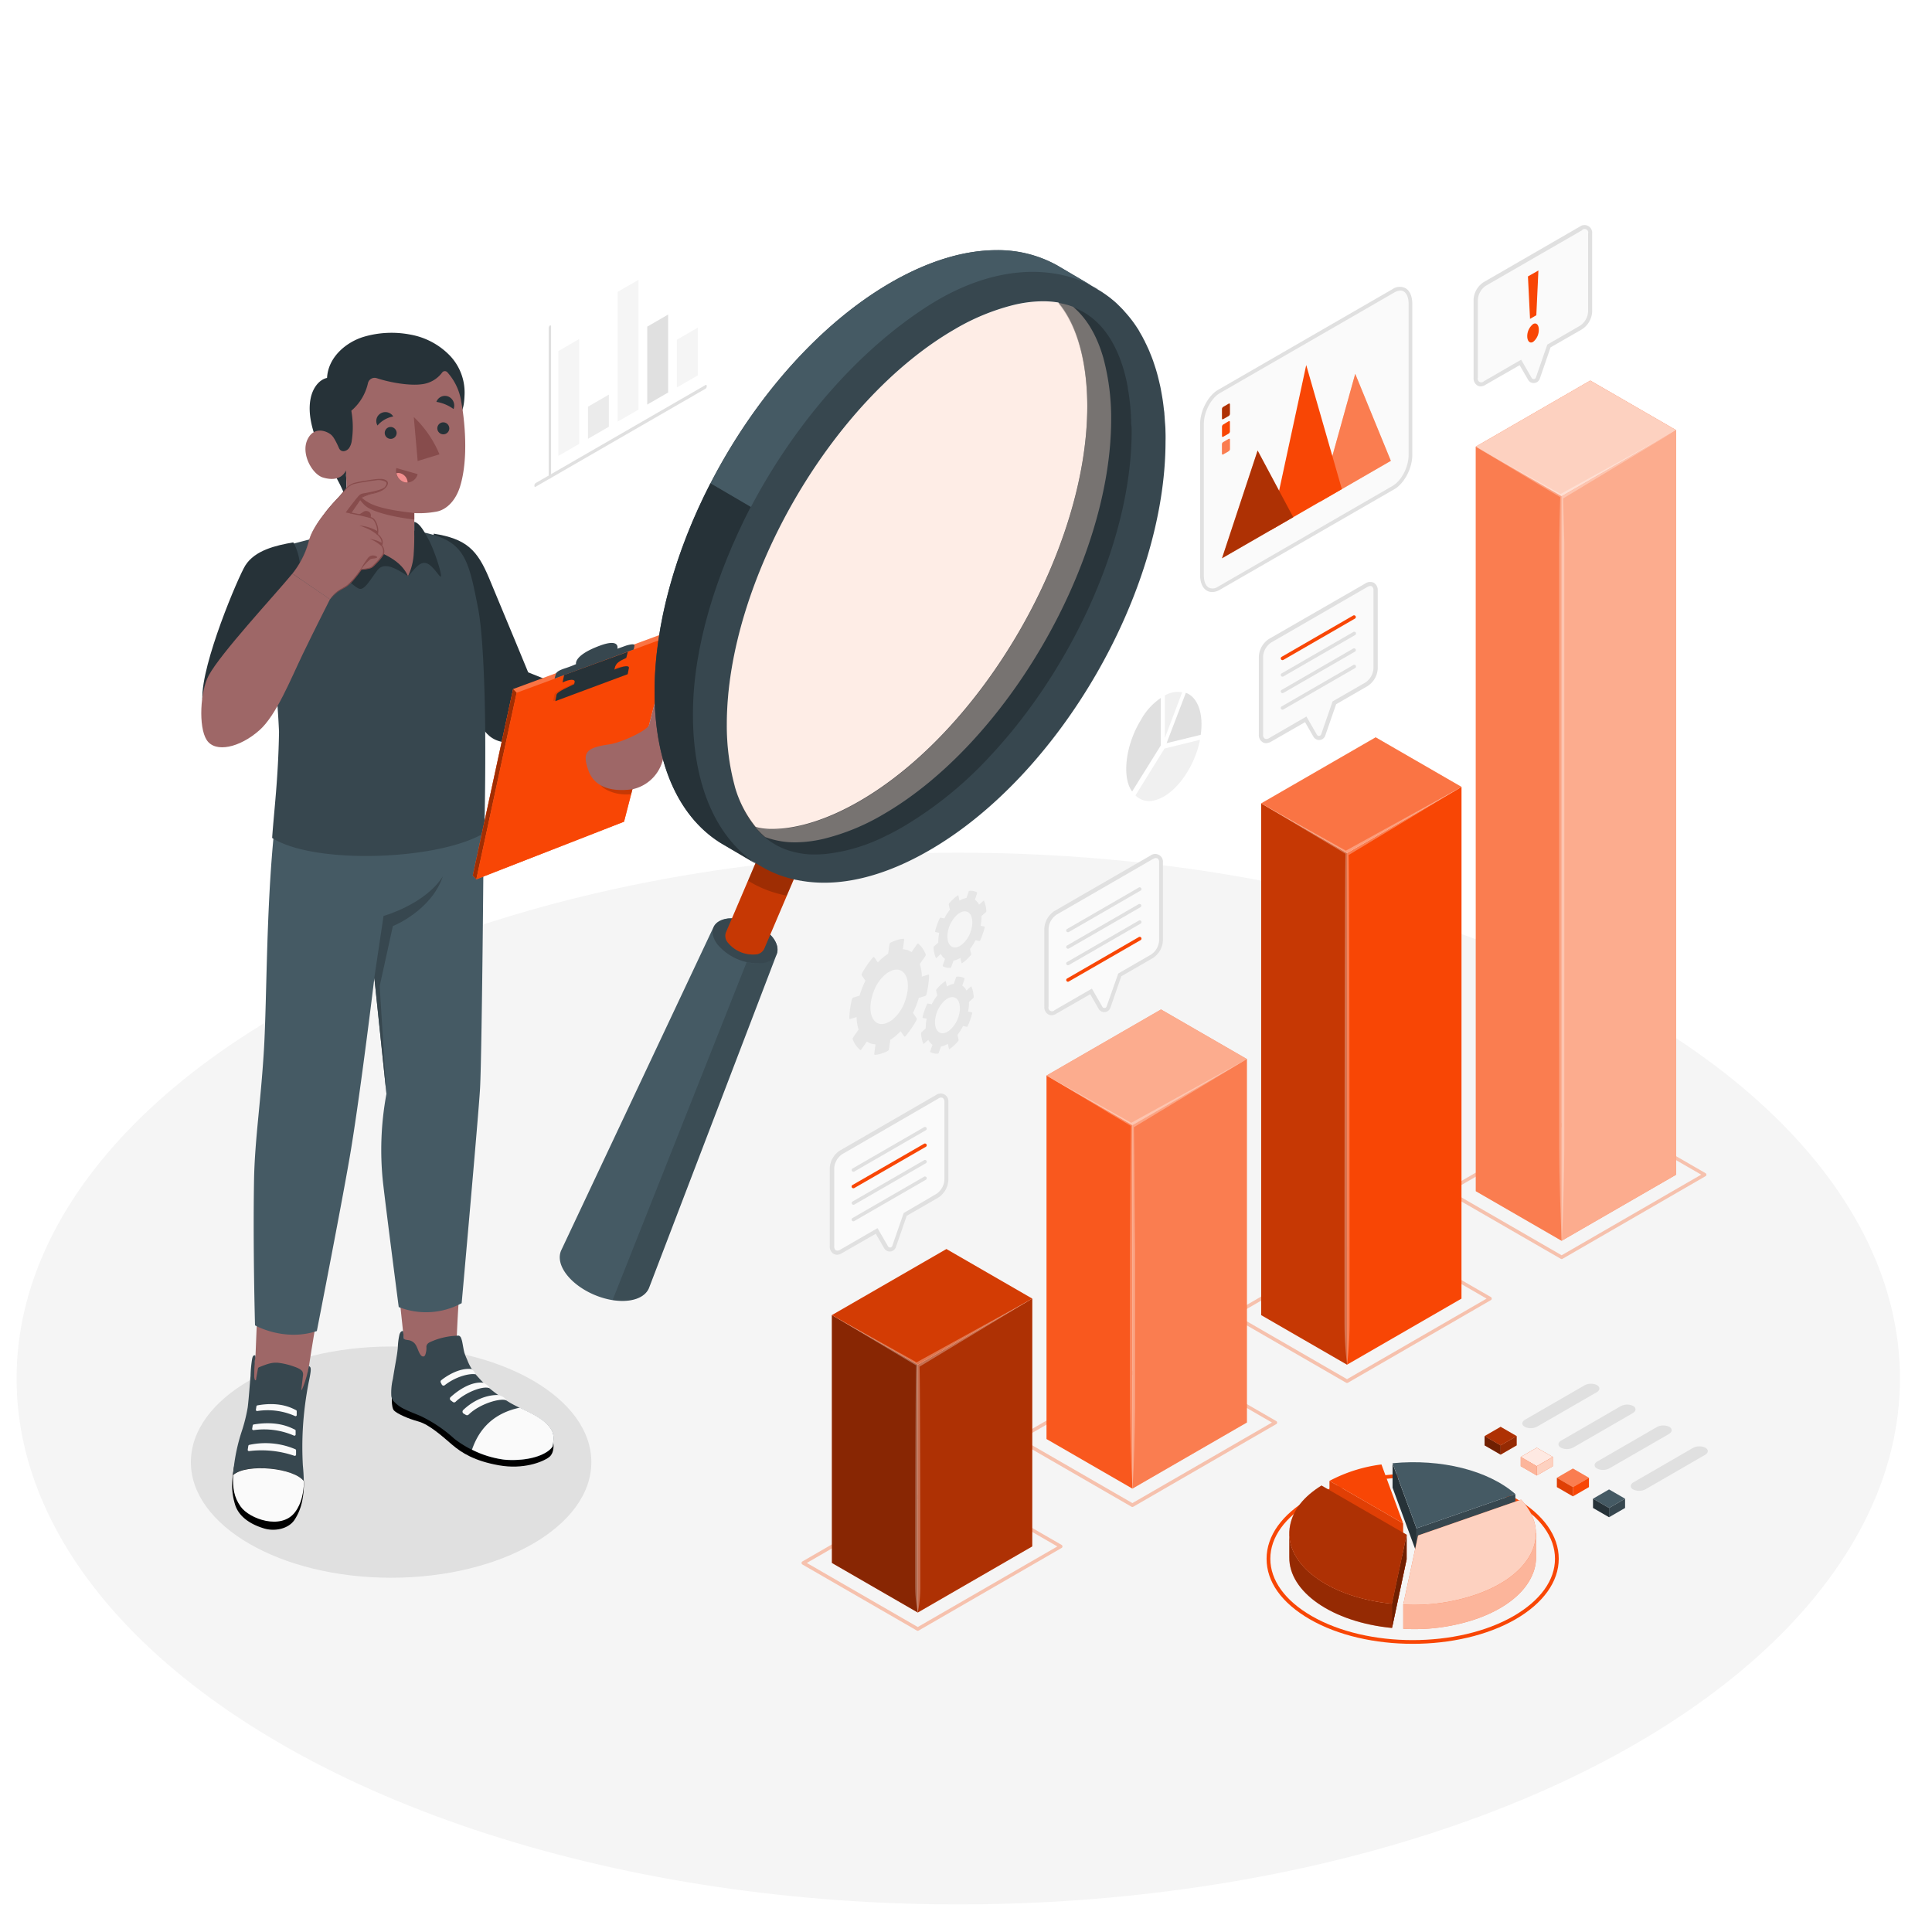 <svg class="animated" id="freepik_stories-analyze" xmlns="http://www.w3.org/2000/svg" viewBox="0 0 500 500" version="1.1" xmlns:xlink="http://www.w3.org/1999/xlink" xmlns:svgjs="http://svgjs.com/svgjs"><style>svg#freepik_stories-analyze:not(.animated) .animable {opacity: 0;}svg#freepik_stories-analyze.animated #freepik--Floor--inject-47 {animation: 1s 1 forwards cubic-bezier(.36,-0.01,.5,1.38) zoomIn;animation-delay: 0s;}svg#freepik_stories-analyze.animated #freepik--Shadow--inject-47 {animation: 1s 1 forwards cubic-bezier(.36,-0.01,.5,1.38) zoomIn;animation-delay: 0s;}svg#freepik_stories-analyze.animated #freepik--Character--inject-47 {animation: 1s 1 forwards cubic-bezier(.36,-0.01,.5,1.38) slideUp,1.5s Infinite  linear wind;animation-delay: 0s,1s;}svg#freepik_stories-analyze.animated #freepik--Glass--inject-47 {animation: 0.5s 1 forwards cubic-bezier(.36,-0.01,.5,1.38) slideRight;animation-delay: 0s;}svg#freepik_stories-analyze.animated #freepik--magnifying-glass--inject-47 {animation: 0.5s 1 forwards cubic-bezier(.36,-0.01,.5,1.38) slideRight;animation-delay: 0s;}svg#freepik_stories-analyze.animated #freepik--pyramid-chart--inject-47 {animation: 1s 1 forwards cubic-bezier(.36,-0.01,.5,1.38) zoomIn;animation-delay: 0s;}svg#freepik_stories-analyze.animated #freepik--Gears--inject-47 {animation: 1s 1 forwards cubic-bezier(.36,-0.01,.5,1.38) slideUp;animation-delay: 0s;}svg#freepik_stories-analyze.animated #freepik--small-charts--inject-47 {animation: 1s 1 forwards cubic-bezier(.36,-0.01,.5,1.38) zoomIn;animation-delay: 0s;}svg#freepik_stories-analyze.animated #freepik--pie-chart--inject-47 {animation: 1s 1 forwards cubic-bezier(.36,-0.01,.5,1.38) lightSpeedLeft;animation-delay: 0s;}svg#freepik_stories-analyze.animated #freepik--bar-chart--inject-47 {animation: 0.5s 1 forwards cubic-bezier(.36,-0.01,.5,1.38) fadeIn,3s Infinite  linear heartbeat;animation-delay: 0s,2.5s;}svg#freepik_stories-analyze.animated #freepik--speech-bubbles--inject-47 {animation: 1s 1 forwards cubic-bezier(.36,-0.01,.5,1.38) zoomIn;animation-delay: 0s;}            @keyframes zoomIn {                0% {                    opacity: 0;                    transform: scale(0.5);                }                100% {                    opacity: 1;                    transform: scale(1);                }            }                    @keyframes slideUp {                0% {                    opacity: 0;                    transform: translateY(30px);                }                100% {                    opacity: 1;                    transform: inherit;                }            }                    @keyframes wind {                0% {                    transform: rotate( 0deg );                }                25% {                    transform: rotate( 1deg );                }                75% {                    transform: rotate( -1deg );                }            }                    @keyframes slideRight {                0% {                    opacity: 0;                    transform: translateX(30px);                }                100% {                    opacity: 1;                    transform: translateX(0);                }            }                    @keyframes lightSpeedLeft {              from {                transform: translate3d(-50%, 0, 0) skewX(20deg);                opacity: 0;              }              60% {                transform: skewX(-10deg);                opacity: 1;              }              80% {                transform: skewX(2deg);              }              to {                opacity: 1;                transform: translate3d(0, 0, 0);              }            }                    @keyframes fadeIn {                0% {                    opacity: 0;                }                100% {                    opacity: 1;                }            }                    @keyframes heartbeat {                0% {                    transform: scale(1);                }                10% {                    transform: scale(1.1);                }                30% {                    transform: scale(1);                }                40% {                    transform: scale(1);                }                50% {                    transform: scale(1.1);                }                60% {                    transform: scale(1);                }                100% {                    transform: scale(1);                }            }        </style><g id="freepik--Floor--inject-47" class="animable" style="transform-origin: 248px 356.77px;"><ellipse id="freepik--floor--inject-47" cx="248" cy="356.77" rx="243.71" ry="136.09" style="fill: rgb(245, 245, 245); transform-origin: 248px 356.77px;" class="animable"></ellipse></g><g id="freepik--Shadow--inject-47" class="animable" style="transform-origin: 101.22px 378.4px;"><ellipse id="freepik--shadow--inject-47" cx="101.22" cy="378.4" rx="51.82" ry="29.92" style="fill: rgb(224, 224, 224); transform-origin: 101.22px 378.4px;" class="animable"></ellipse></g><g id="freepik--Character--inject-47" class="animable" style="transform-origin: 113.016px 241.011px;"><g id="freepik--character--inject-47" class="animable" style="transform-origin: 113.016px 241.011px;"><g id="freepik--Bottom--inject-47" class="animable" style="transform-origin: 101.669px 296.458px;"><path d="M118.19,348c-.1-6.85,3.22-47.85,3.22-47.85L101,309.87c2,24.84,3.69,36.69,3.63,38.7h0a3.29,3.29,0,0,0-.15,1c-.21,4.52,5,7.25,9.09,10.49a79.77,79.77,0,0,0,11,7.65c3,1.61,9.16,2.08,10,.25-4.92-4-10.62-8.33-14.47-12.78C118.29,353,118.27,352.76,118.19,348Z" style="fill: rgb(158, 103, 103); transform-origin: 117.785px 334.644px;" id="elas8kg7mpdod" class="animable"></path><path d="M143.06,373.27c.26,0,.52,2.78-1,3.87-1.7,1.25-6.62,3.2-12.94,2.08S119.48,376,117,373.88s-5.87-5.21-8.72-6c-2.64-.71-5.49-2-6.31-2.84s-.52-4.32-.52-4.32Z" id="el8ygjuu7m4qw" class="animable" style="transform-origin: 122.328px 370.137px;"></path><path d="M124.23,356.94c-.39-.42-.77-.84-1.13-1.26a13.15,13.15,0,0,1-2.21-3.82,18,18,0,0,1-.71-1.79c-.22-.84-.34-1.72-.51-2.57a6.5,6.5,0,0,0-.34-1.22,1.06,1.06,0,0,0-.54-.6,1.23,1.23,0,0,0-.47,0,18.27,18.27,0,0,0-6.9,1.6c-.57.26-1,.57-1.07,1.21a5.21,5.21,0,0,1-.31,2.18.74.74,0,0,1-.26.32.57.57,0,0,1-.55,0,1.15,1.15,0,0,1-.42-.4c-.63-.89-.78-2.08-1.5-2.91a2.74,2.74,0,0,0-1.51-.84c-.28-.06-1.23-.08-1.29-.48l-.18-1.85s-.57-.27-.94.83a17.87,17.87,0,0,0-.44,3.48c-.12,1.27-.29,2.26-.51,3.52-.27,1.5-.52,3-.76,4.5a15.22,15.22,0,0,0-.41,4.4,2.59,2.59,0,0,0,.89,1.68,8.76,8.76,0,0,0,2.62,1.81c1.32.64,2.7,1.16,4.06,1.73a35.83,35.83,0,0,1,8.75,5.9,27.3,27.3,0,0,0,13.19,5.47c6.32.42,10.88-1.36,12.25-3.46.22-1.46.41-3-.2-4.08-2-3.56-6.83-5-10.65-7.15a43.17,43.17,0,0,1-4.77-3.26A26.34,26.34,0,0,1,124.23,356.94Z" style="fill: rgb(55, 71, 79); transform-origin: 122.245px 361.186px;" id="el3h9pslzmgap" class="animable"></path><path d="M120.57,366.18a.59.59,0,0,0,.72-.09c2.76-2.71,8-4.32,9.72-3.7,0,0-.21-.84-2-1.35,0,0-4.59-.44-9.13,3.87a.59.59,0,0,0,.11.93Z" style="fill: rgb(250, 250, 250); transform-origin: 125.356px 363.645px;" id="eltp2uhs79gw" class="animable"></path><path d="M126.69,359.26c-1.9-.72-6.5,1.3-8.77,3.51a.54.54,0,0,1-.72.06l-.57-.43a.54.54,0,0,1,0-.84c1.28-1.18,5-4.19,8.54-3.7C125.13,357.86,126.55,358.56,126.69,359.26Z" style="fill: rgb(250, 250, 250); transform-origin: 121.56px 360.373px;" id="eliv4tdbasze" class="animable"></path><path d="M123.1,355.68c-1.37-.31-5,.45-8,2.81a.51.51,0,0,1-.76-.16l-.26-.52a.49.49,0,0,1,.13-.62c1-.82,4.55-3.31,7.87-2.87A3.26,3.26,0,0,1,123.1,355.68Z" style="fill: rgb(250, 250, 250); transform-origin: 118.56px 356.432px;" id="elaq2gjomvwan" class="animable"></path><path d="M134.52,364.3c-7.89,1.67-10.93,6.72-12.37,10.87a25.65,25.65,0,0,0,8.63,2.61c6.32.42,10.88-1.36,12.25-3.46.22-1.46.41-3-.2-4.08C141.24,367.38,137.79,365.89,134.52,364.3Z" style="fill: rgb(250, 250, 250); transform-origin: 132.696px 371.071px;" id="eleju5udoty3" class="animable"></path><path d="M85.92,318.9l-19-2.69c.3,10-.35,23.34-.79,34.57a21.36,21.36,0,0,0-.29,7.45c.39,2.16-3,17.57-2,22.07,1.44,6.76,12,4.65,12.44.57s1.7-12.25,3.08-23C80.47,348.67,85.83,319.54,85.92,318.9Z" style="fill: rgb(158, 103, 103); transform-origin: 74.787px 350.44px;" id="eloz2r0gvtu5" class="animable"></path><path d="M78.7,383.43,72.37,369.3c-1.77-1-3.87-3-5.84-1.9a8.45,8.45,0,0,0-1.91,1.32c-1.47,1.46-1.61,3.57-2,5.47s-1.79,3.64-2.09,5.61c-.57,3.71-.72,6.06.27,9.47s4.31,5.34,7.62,6.31c2.77.81,6.29.07,7.83-2.29C78.16,390.32,78.57,387.42,78.7,383.43Z" id="el8pj5ni1p1qt" class="animable" style="transform-origin: 69.39px 381.488px;"></path><path d="M78.62,383.3c-2.55-3.44-14.87-4.67-18.32-1.58,0-.45.09-.94.15-1.45a47.54,47.54,0,0,1,2.13-9.9,41.81,41.81,0,0,0,1.53-6.15c.27-2.15.59-6.61.73-8.13a33.67,33.67,0,0,1,.42-4.48c.11-.44.24-1,.82-.83,0,0,0,.74-.09,1.19s-.07.92-.1,1.31c-.08.92-.08,1.75-.09,2.68a2.86,2.86,0,0,0,.12,1.05.4.4,0,0,0,.15.19c.26.11.24-.5.26-.62l.41-2.29a.57.57,0,0,1,.13-.33.65.65,0,0,1,.24-.15c1.93-.75,3.36-1.39,5.35-1.06a18.44,18.44,0,0,1,3.26.79c.77.27,2.14.7,2.57,1.45a1.83,1.83,0,0,1,.1,1.16c-.11,1-.25,2.19-.4,3.35-.17,1.4,1.61-3.29,1.91-5.94.74.17.65,1,0,4.14a89,89,0,0,0-1.52,11.95,85.59,85.59,0,0,0,0,9.61C78.52,380.68,78.6,382,78.62,383.3Z" style="fill: rgb(55, 71, 79); transform-origin: 70.361px 367.024px;" id="elclirw4j5g5p" class="animable"></path><path d="M64.47,375.54a26.33,26.33,0,0,1,11.69,1.21.33.33,0,0,0,.46-.31l0-1.09a.32.32,0,0,0-.19-.29,19.75,19.75,0,0,0-11.9-1.13.34.34,0,0,0-.27.28l-.15,1A.32.32,0,0,0,64.47,375.54Z" style="fill: rgb(250, 250, 250); transform-origin: 70.365px 375.131px;" id="elgi0npg1mob7" class="animable"></path><path d="M65.62,370.12a19.36,19.36,0,0,1,10.44,1.41.32.32,0,0,0,.45-.28l0-1a.3.3,0,0,0-.19-.27c-.94-.42-4.26-2.4-10.65-1.33a.31.31,0,0,0-.27.25l-.14.88A.33.33,0,0,0,65.62,370.12Z" style="fill: rgb(250, 250, 250); transform-origin: 70.885px 369.947px;" id="el9resr04c52o" class="animable"></path><path d="M66.6,365.17a17.42,17.42,0,0,1,9.77,1.31.3.3,0,0,0,.42-.28l0-1a.31.31,0,0,0-.18-.26c-.87-.41-4-2.31-10-1.23a.3.3,0,0,0-.25.25l-.13.85A.31.31,0,0,0,66.6,365.17Z" style="fill: rgb(250, 250, 250); transform-origin: 71.507px 364.944px;" id="elx20z2fkr3n" class="animable"></path><path d="M60.33,381.76c-.11,3.35.18,5.63,1.94,8.13,2.24,3.2,10.52,6.19,14.09,1.45,1.77-2.36,2.18-5.12,2.34-7.91C76.35,379.89,63.75,378.62,60.33,381.76Z" style="fill: rgb(250, 250, 250); transform-origin: 69.505px 386.89px;" id="eld0i17lcgkt5" class="animable"></path><path d="M71.48,210.4c-2.67,21.55-2.34,47.49-3.18,61.38s-2.39,23.33-2.56,33.9C65.45,323.55,66,343,66,343s7.52,4.29,16,1.47c0,0,7.08-36.16,8.89-47.3,2.59-15.87,6-44.08,6-44.08l3.12,30a79.23,79.23,0,0,0-.93,22.56c.78,7,4.11,32.61,4.11,32.61a19.27,19.27,0,0,0,16.29-1s4.39-49,4.75-55.47c.53-9.11,1.11-77,1-84.77Z" style="fill: rgb(69, 90, 100); transform-origin: 95.45px 271.225px;" id="elmf3c6kcknso" class="animable"></path><path d="M96.87,253.05l2.39-16s10.78-3,15.35-10.26c-3,8.93-12.94,12.89-12.94,12.89l-3.41,15.53L100,283.05Z" style="fill: rgb(55, 71, 79); transform-origin: 105.74px 254.92px;" id="el3w04m6i1og9" class="animable"></path></g><g id="freepik--Top--inject-47" class="animable" style="transform-origin: 113.016px 156.843px;"><g id="freepik--Chest--inject-47" class="animable" style="transform-origin: 106.278px 178.924px;"><path d="M112.24,138.11c8.51,1.34,11.3,4.27,14.32,11.48C131.7,161.88,136.69,174,136.69,174l23.51,9.4-2.07,15s-18.06-3.7-28.68-6.51c-3-.81-4.09-2.73-5.57-4.91C122.66,185.2,111,163.49,111,163.49Z" style="fill: rgb(38, 50, 56); transform-origin: 135.6px 168.255px;" id="elzbf96c9xhes" class="animable"></path><path d="M123.77,157.65c-2.2-11.34-3.22-16.37-10.59-18.9s-20-2.43-20-2.43c-3.8,1-15.66,3.84-20.83,5.38s-4.1,13.56-2.9,21.23a220.16,220.16,0,0,1,2.76,26.47c-.2,12.22-1.3,20.47-1.78,27.46,11,7,43.19,5.76,54.86-1.27.27-5.81.36-21.14.26-28.66C125.36,172.82,124.69,162.43,123.77,157.65Z" style="fill: rgb(55, 71, 79); transform-origin: 97.025px 178.924px;" id="elm4h9j9iz2c" class="animable"></path><path d="M75.9,140.37c-4.39.76-9.94,2-12.43,6-1.8,2.9-11.35,25.33-11.11,34.47,3.66,10.37,22.57-8.66,22.57-8.66C77.11,159.81,79.79,146.94,75.9,140.37Z" style="fill: rgb(38, 50, 56); transform-origin: 65.117px 162.151px;" id="el26x3fvzpla7" class="animable"></path></g><g id="freepik--Head--inject-47" class="animable" style="transform-origin: 99.728px 119.265px;"><path d="M116.56,92.17a18.78,18.78,0,0,0-10.43-5.59,25.52,25.52,0,0,0-11.91.56c-4.48,1.32-9.29,5.17-9.58,10.66-2.14.49-3.71,2.68-4.24,5.27-.82,4,.45,8.3,1.91,11.92,0,0,4.83,8.7,5.73,10.51,1,2.11,1.79,3.87,1.79,3.87l-.27-6.61a27.73,27.73,0,0,0,7.73-1.27,49.08,49.08,0,0,0,7.2-3.27,86.07,86.07,0,0,0,12.91-9c2.29-1.87,2.71-4,2.82-6.89A13.85,13.85,0,0,0,116.56,92.17Z" style="fill: rgb(38, 50, 56); transform-origin: 100.191px 107.748px;" id="elwi60cwfhcq9" class="animable"></path><path d="M95.23,99.15a13.11,13.11,0,0,1-4.31,7.15,23.69,23.69,0,0,1,.08,8,4.41,4.41,0,0,1-.62,1.6,2,2,0,0,1-1.43.87c-.77,0-1.08-.43-1.31-1a20,20,0,0,0-1.15-2.26,4.54,4.54,0,0,0-.67-.88c-1.16-1.1-4.63-2.47-6.29,1.21s1.29,8.93,4.08,9.75c4.82,1.42,5.91-1.86,5.91-1.86L90.21,139c2.59,2.78,12.57,6.85,15.38,10.14,1.32-2.19,4.25-5.84,1.63-10.7v-5.65a24.66,24.66,0,0,0,5.72-.38c2.51-.45,4.94-2.71,6.12-6.49,2.29-7.38,1.15-17.55.28-22.13a14.62,14.62,0,0,0-3.58-7.46.86.86,0,0,0-1.36.12,7.64,7.64,0,0,1-5.34,3c-3,.4-7.87-.38-11.54-1.57A1.76,1.76,0,0,0,95.23,99.15Z" style="fill: rgb(158, 103, 103); transform-origin: 99.728px 122.596px;" id="elrc40qjqljs" class="animable"></path><path d="M107.22,132.76c-4.46-.47-9.12-1.23-11.61-2.58a9.53,9.53,0,0,1-3.87-3.69s.19,1.78,2.55,4.17c2.66,2.69,12.93,3.8,12.93,3.8Z" style="fill: rgb(135, 76, 76); transform-origin: 99.48px 130.475px;" id="elc4fs1lmlw1e" class="animable"></path><path d="M102.65,112.08a1.54,1.54,0,1,1-1.57-1.58A1.58,1.58,0,0,1,102.65,112.08Z" style="fill: rgb(38, 50, 56); transform-origin: 101.11px 112.04px;" id="el8282rilrgr5" class="animable"></path><path d="M112.94,104a10.43,10.43,0,0,1,4.44,1.86,2.52,2.52,0,0,0-1.34-3.23A2.35,2.35,0,0,0,112.94,104Z" style="fill: rgb(38, 50, 56); transform-origin: 115.247px 104.157px;" id="el8ksk8jo49eo" class="animable"></path><path d="M102.58,121.13l5.5,1.57a2.81,2.81,0,0,1-3.48,2.07A3,3,0,0,1,102.58,121.13Z" style="fill: rgb(135, 76, 76); transform-origin: 105.28px 123px;" id="elc1u9f3xpdtp" class="animable"></path><path d="M103.11,122.4a2.58,2.58,0,0,1,2.38,2.46,3,3,0,0,1-.89-.09,3,3,0,0,1-2-2.3A2.68,2.68,0,0,1,103.11,122.4Z" style="fill: rgb(242, 143, 143); transform-origin: 104.045px 123.632px;" id="eloycs4bio11" class="animable"></path><path d="M101.77,107.78a7,7,0,0,0-4.07,2.34,2.28,2.28,0,0,1,.84-3.15A2.4,2.4,0,0,1,101.77,107.78Z" style="fill: rgb(38, 50, 56); transform-origin: 99.575px 108.386px;" id="elauo2zg4xhe5" class="animable"></path><path d="M116.28,110.88a1.55,1.55,0,1,1-1.58-1.58A1.58,1.58,0,0,1,116.28,110.88Z" style="fill: rgb(38, 50, 56); transform-origin: 114.73px 110.85px;" id="elg8eukb4uo2v" class="animable"></path><path d="M107.09,107.93l1,11.38,5.64-1.73A28.11,28.11,0,0,0,107.09,107.93Z" style="fill: rgb(135, 76, 76); transform-origin: 110.41px 113.62px;" id="elr5mcm5sujys" class="animable"></path><path d="M105.59,149.11c-2-1.22-5.88-4.08-7.82-1.63s-3.37,5.31-4.79,4.88-6.08-4.88-7.84-8.72A17.27,17.27,0,0,1,83.78,137s1.69-1.86,3.09-3.3c1.55-1.6,1.81-2,3-2.1l.16,4.26a6.46,6.46,0,0,0,2.6,4.25C96.13,142.64,103.1,143.55,105.59,149.11Z" style="fill: rgb(38, 50, 56); transform-origin: 94.685px 142.002px;" id="elii41pq0l1r" class="animable"></path><path d="M105.59,149.11c1.18-1.06,2.83-3.92,4.73-3.36s3.75,4.32,3.81,3.3-1.63-6.43-3.21-9.42c-1.21-2.3-2.43-4.33-3.7-4.56v3.34s0,2.89-.14,4.62A15.38,15.38,0,0,1,105.59,149.11Z" style="fill: rgb(38, 50, 56); transform-origin: 109.861px 142.147px;" id="elgthfhtdjhu" class="animable"></path></g><g id="freepik--Hand--inject-47" class="animable" style="transform-origin: 76.244px 158.671px;"><path d="M75.68,148.45a23,23,0,0,0,4.15-8.06c.85-3.42,3.55-6.57,4.47-7.86s2.9-3.2,4.41-5,2-2.33,4.13-2.69c3-.51,5.33-1,6.5-.62s1.13,1.12.12,2.15-3.16,1.29-3.82,1.49-2.12.84-2.12.84l-2.77,4.07a40.89,40.89,0,0,1,5.61,1.37c.92.5,1.71,2.87,1.3,4.19,0,0,1.72,1.16,1,2.85,0,0,1.05,1.37.33,2.5a19,19,0,0,1-2.79,3.1c-.57.49-2.83.61-2.83.61a20.9,20.9,0,0,1-3.54,4.11c-1.61,1.19-2.66,1.11-4.42,3.61Z" style="fill: rgb(158, 103, 103); transform-origin: 87.949px 139.597px;" id="elfhv1ri0jyn7" class="animable"></path><path d="M92.86,133.17c1.11-.48,1.36-1.23,2.41-.83s.64,1.59.64,1.59Z" style="fill: rgb(135, 76, 76); transform-origin: 94.424px 133.078px;" id="elzmbte76c6nb" class="animable"></path><path d="M97.63,138.41a10.56,10.56,0,0,0-2.28-1.47C94.58,136.56,93,136,93,136a11.38,11.38,0,0,1,3.26.77,8.87,8.87,0,0,1,1.53.77,3,3,0,0,1-.11.77Z" style="fill: rgb(135, 76, 76); transform-origin: 95.395px 137.205px;" id="el9f35m8mmi5h" class="animable"></path><path d="M97.78,140a9,9,0,0,1,1.08.54,3.21,3.21,0,0,1-.18.76,9.47,9.47,0,0,0-3-1.84A9.53,9.53,0,0,1,97.78,140Z" style="fill: rgb(135, 76, 76); transform-origin: 97.27px 140.38px;" id="el8167lhkwh2" class="animable"></path><path d="M93,148a22.61,22.61,0,0,1,2.29-3.68,1.69,1.69,0,0,1,2.29-.22c.29.45-1.23.39-1.67.59A14.18,14.18,0,0,0,93,148Z" style="fill: rgb(135, 76, 76); transform-origin: 95.308px 145.876px;" id="el84tgvfc2vl8" class="animable"></path><path d="M89.47,132.63s.86-1.21,2.39-3.14,1.45-1.65,2.94-1.94,4.32-.8,5.08-1.69a4.26,4.26,0,0,1-.42.49c-1,1-3.16,1.29-3.82,1.49s-2.12.84-2.12.84l-2.85,4.19Z" style="fill: rgb(135, 76, 76); transform-origin: 94.675px 129.365px;" id="elp1scphxxanf" class="animable"></path><path d="M75.68,148.45C70.67,154.5,57.16,169,54,174.83c-2.16,4-2.7,13.31-.5,16.69s8.51,2,13.62-2.52c4.4-3.87,8.08-13.18,11.28-19.81s7-14.1,7-14.1Z" style="fill: rgb(158, 103, 103); transform-origin: 68.746px 170.925px;" id="elwfgllh3xo7j" class="animable"></path><path d="M75.68,148.45a31.22,31.22,0,0,0,3-4.88,17.2,17.2,0,0,0,1-2.68,15.35,15.35,0,0,1,.91-2.73,26.67,26.67,0,0,1,3.06-4.86,41.78,41.78,0,0,1,3.71-4.37c.65-.7,1.26-1.43,1.87-2.17a5.06,5.06,0,0,1,2.3-1.75,23.64,23.64,0,0,1,2.83-.57c.94-.16,1.88-.33,2.84-.43a8.75,8.75,0,0,1,1.45-.06,2.52,2.52,0,0,1,1.43.45.82.82,0,0,1,.31.75,1.72,1.72,0,0,1-.3.72,3.63,3.63,0,0,1-1.07,1,8.84,8.84,0,0,1-2.74.95,14.7,14.7,0,0,0-2.67,1l.07-.05-2.78,4.06-.08-.2c1.7.34,3.4.66,5.07,1.17a3,3,0,0,1,.62.26,1.76,1.76,0,0,1,.5.48,4.56,4.56,0,0,1,.59,1.19,4.67,4.67,0,0,1,.21,2.62l0-.12a3.22,3.22,0,0,1,1.07,1.3,2,2,0,0,1,.17.84,2.2,2.2,0,0,1-.16.84v-.1a2.51,2.51,0,0,1,.44,2.4,11.13,11.13,0,0,1-1.52,1.94c-.28.3-.56.59-.86.88a2.87,2.87,0,0,1-1,.74,10,10,0,0,1-2.43.39l.06,0a26.23,26.23,0,0,1-1.7,2.23,11,11,0,0,1-2,2c-.77.55-1.64.9-2.4,1.45a8.78,8.78,0,0,0-1.91,2A8.82,8.82,0,0,1,87.35,153c.75-.56,1.62-.93,2.37-1.49a10.75,10.75,0,0,0,2-2,27.72,27.72,0,0,0,1.66-2.25l0,0h0a10.57,10.57,0,0,0,2.39-.4,2.52,2.52,0,0,0,.93-.71c.29-.28.58-.57.85-.87a11.06,11.06,0,0,0,1.48-1.9,2.34,2.34,0,0,0-.43-2.2l0,0,0-.05a2.28,2.28,0,0,0,.14-.77,2,2,0,0,0-.16-.76,3.09,3.09,0,0,0-1-1.21l-.06,0,0-.08a4.41,4.41,0,0,0-.21-2.48c-.29-.78-.7-1.61-1.57-1.77-1.65-.49-3.36-.81-5-1.14l-.2,0,.11-.17,2.76-4.07,0,0,0,0a14.83,14.83,0,0,1,2.71-1,9.08,9.08,0,0,0,2.66-.9,3.17,3.17,0,0,0,1-1c.27-.36.4-.84,0-1.1a4,4,0,0,0-2.67-.34c-1,.1-1.89.25-2.83.41a25,25,0,0,0-2.79.55,4.84,4.84,0,0,0-2.21,1.67c-.61.73-1.23,1.47-1.88,2.17a39.37,39.37,0,0,0-3.73,4.34,26.43,26.43,0,0,0-3.06,4.81,14.88,14.88,0,0,0-.94,2.7,17,17,0,0,1-1,2.68A31.63,31.63,0,0,1,75.68,148.45Z" style="fill: rgb(135, 76, 76); transform-origin: 88.038px 139.541px;" id="elficczq5vvyq" class="animable"></path></g><polygon points="173.02 163.49 132.79 178.33 122.35 226.61 123.27 227.56 161.5 212.65 173.94 164.43 173.02 163.49" style="fill: rgb(248, 70, 5); transform-origin: 148.145px 195.525px;" id="elpi8egezu3to" class="animable"></polygon><g id="eleqvpy08434"><polygon points="173.02 163.49 132.79 178.33 122.35 226.61 123.27 227.56 161.5 212.65 173.94 164.43 173.02 163.49" style="fill: rgb(255, 255, 255); opacity: 0.25; transform-origin: 148.145px 195.525px;" class="animable"></polygon></g><polygon points="133.71 179.28 123.27 227.56 122.35 226.61 132.79 178.33 133.71 179.28" style="fill: rgb(248, 70, 5); transform-origin: 128.03px 202.945px;" id="elnm3cp8axgo" class="animable"></polygon><g id="eltgf69sc3ubl"><polygon points="133.71 179.28 123.27 227.56 122.35 226.61 132.79 178.33 133.71 179.28" style="opacity: 0.35; transform-origin: 128.03px 202.945px;" class="animable"></polygon></g><polygon points="173.94 164.43 133.71 179.28 123.27 227.56 161.5 212.65 173.94 164.43" style="fill: rgb(248, 70, 5); transform-origin: 148.605px 195.995px;" id="elut2fovwqp9q" class="animable"></polygon><g id="elpwei24fba2q"><g style="opacity: 0.2; transform-origin: 159.71px 204.178px;" class="animable"><path d="M155.35,203c.39.94,3.52,3,8,2.54l.72-2.79Z" id="elzxgk0bt74v" class="animable" style="transform-origin: 159.71px 204.178px;"></path></g></g><g id="elxrzr70spki8"><g style="opacity: 0.1; transform-origin: 152.689px 176.921px;" class="animable"><path d="M161.9,174.46l.31-1.61c.17-.9-2.2-.4-5.29,1.12l-7.26,2.31c-3.09,1.52-6,2.65-6.19,3.54l-.31,1.62Z" id="elw36p5h870yk" class="animable" style="transform-origin: 152.689px 176.921px;"></path></g></g><path d="M164.2,167.13c.11-.56-.82-.43-2.1-.07l-2.32.83s.78-2.77-4.57-.78c-6.85,2.54-6.13,4.76-6.13,4.76a26.52,26.52,0,0,1-2.9,1.1c-2,.68-2.22,1.08-2.38,1.65l-.28,1L164,168.09S164.09,167.69,164.2,167.13Z" style="fill: rgb(55, 71, 79); transform-origin: 153.864px 171.005px;" id="elnd3gskgqy1" class="animable"></path><path d="M162.08,170.26c-1.9.89-2.69,1.33-3,2.7-.31,1.58-.37,2.23-.37,2.23l-10.67,4.39s.55-2.32.68-3.09-1.29-.76-3.13.13l.41-1.93,16.48-6Z" style="fill: rgb(38, 50, 56); transform-origin: 154.035px 174.135px;" id="el7fkmt8hrgjx" class="animable"></path><path d="M162.45,174.48l.31-1.61c.17-.9-2.19-.4-5.28,1.12l-7.27,2.31c-3.09,1.51-6,2.65-6.19,3.54l-.31,1.62Z" style="fill: rgb(38, 50, 56); transform-origin: 153.239px 176.941px;" id="el3w50r41host" class="animable"></path><path d="M169.68,181s-1.36,5.3-1.72,6.64-6.93,4.49-10.24,5c-6.33.88-7,2.27-5.44,6.75,1.46,4.13,5.62,5.64,11.33,4.88a10.34,10.34,0,0,0,7.75-7c1.78-5.33.7-11,1.39-14.09S171.26,179.09,169.68,181Z" style="fill: rgb(158, 103, 103); transform-origin: 162.225px 192.244px;" id="elt8qpzybbo" class="animable"></path></g></g></g><g id="freepik--magnifying-glass--inject-47" class="animable animator-active" style="transform-origin: 223.26px 200.705px;"><g id="freepik--Glass--inject-47" class="animable" style="transform-origin: 223.26px 200.705px;"><g id="freepik--magnifying-glass--inject-47" class="animable" style="transform-origin: 223.26px 200.705px;"><path d="M184.63,240h0c.51-1.2,1.82-2.07,3.8-2.31A13.84,13.84,0,0,1,200,242.64c1.2,1.59,1.49,3.14,1,4.34h0L168.05,333.1h0c-.63,1.82-2.49,3.13-5.4,3.49-5.54.67-12.75-2.4-16.1-6.86-1.76-2.34-2.09-4.6-1.23-6.31h0Z" style="fill: rgb(69, 90, 100); transform-origin: 173.046px 287.17px;" id="el6z0a31sqx18" class="animable"></path><path d="M200,242.64c2.4,3.19,1.13,6.17-2.83,6.65a13.86,13.86,0,0,1-11.52-4.91c-2.4-3.19-1.13-6.17,2.83-6.65A13.84,13.84,0,0,1,200,242.64Z" style="fill: rgb(55, 71, 79); transform-origin: 192.825px 243.51px;" id="eldx366dgr02h" class="animable"></path><path d="M200.81,215a8.37,8.37,0,0,1,7,3,2.64,2.64,0,0,1,.59,2.62h0l-10.66,25h0a2.64,2.64,0,0,1-2.3,1.39,8.36,8.36,0,0,1-7-3,2.66,2.66,0,0,1-.59-2.63l10.66-25h0A2.66,2.66,0,0,1,200.81,215Z" style="fill: rgb(248, 70, 5); transform-origin: 198.125px 231.005px;" id="elao37gbcyj34" class="animable"></path><g id="el1qh3r16fzgb"><path d="M200.81,215a8.37,8.37,0,0,1,7,3,2.64,2.64,0,0,1,.59,2.62h0l-10.66,25h0a2.64,2.64,0,0,1-2.3,1.39,8.36,8.36,0,0,1-7-3,2.66,2.66,0,0,1-.59-2.63l10.66-25h0A2.66,2.66,0,0,1,200.81,215Z" style="opacity: 0.2; transform-origin: 198.125px 231.005px;" class="animable"></path></g><g id="eli4ytezp15ki"><path d="M193.6,227.93l.74.43s0,0,0,0l.11.07v0l.14.08.16.08a15.36,15.36,0,0,0,1.45.76,18.69,18.69,0,0,0,1.84.81,17.17,17.17,0,0,0,1.69.63,7.47,7.47,0,0,0,.89.26,6.5,6.5,0,0,0,1,.29c.34.1.65.18,1,.25a4.73,4.73,0,0,0,.73.15l.25,0,4.77-11.2h0a2.64,2.64,0,0,0-.59-2.62,5.66,5.66,0,0,0-1-1,36.53,36.53,0,0,1-9.17,1.57Z" style="opacity: 0.2; transform-origin: 201.049px 224.33px;" class="animable"></path></g><g id="el7v6yhxgmx1y"><path d="M193.24,249l-34.69,87.44a15.3,15.3,0,0,0,4.09.13c2.91-.36,4.77-1.67,5.4-3.49h0L200.92,247c-.51,1.21-1.82,2.06-3.8,2.3A11.51,11.51,0,0,1,193.24,249Z" style="opacity: 0.15; transform-origin: 179.735px 291.825px;" class="animable"></path></g><path d="M301.62,111.46c0-.72-.06-1.43-.12-2.14s-.08-1.39-.15-2.08c0-.47-.09-.93-.15-1.39-.12-1.2-.29-2.39-.49-3.52-.09-.52-.18-1-.28-1.56s-.2-1-.31-1.45c-.3-1.31-.62-2.59-1-3.82-.19-.58-.37-1.16-.57-1.73a1.38,1.38,0,0,1-.08-.27c-.21-.57-.41-1.11-.63-1.64s-.49-1.25-.77-1.83-.39-.87-.62-1.29a6.58,6.58,0,0,0-.46-.92c-.18-.37-.37-.75-.59-1.11a1.88,1.88,0,0,0-.14-.24c-.18-.32-.37-.64-.56-1s-.27-.41-.39-.61a30.69,30.69,0,0,0-3.06-4l-.56-.64c-.16-.18-.32-.34-.48-.5s-.4-.41-.62-.62a18.77,18.77,0,0,0-1.84-1.65c-.3-.26-.62-.51-.94-.74s-.64-.48-1-.71c-.52-.37-1.05-.72-1.58-1l-.42-.26-.09-.07h0l-9.9-5.83h0l-.14-.08a31.53,31.53,0,0,0-15.77-4c-8.22,0-17.5,2.69-27.34,8.36C196.79,92.61,169.4,140,169.4,179c0,19.45,6.81,33.14,17.8,39.55l.11,0h0l9.92,5.81s0,0,0,0l.11.07v0l.14.08c.06,0,.11.06.16.08a15.36,15.36,0,0,0,1.45.76c.6.3,1.22.57,1.85.81a14.07,14.07,0,0,0,1.68.62,6,6,0,0,0,.89.27,6.5,6.5,0,0,0,1,.29c.34.1.65.18,1,.25a6.31,6.31,0,0,0,.73.15c.43.09.88.18,1.33.23a.81.81,0,0,0,.31.06c.52.08,1.06.16,1.58.21,9.11,1,19.7-1.61,31-8.15,33.79-19.5,61.18-66.95,61.18-105.94C301.67,113.31,301.65,112.39,301.62,111.46Zm-111.46,92a59.87,59.87,0,0,1-2.06-16c0-37,27-83.81,59.05-102.29a57.2,57.2,0,0,1,15-6.2,33,33,0,0,1,7.71-1,24.15,24.15,0,0,1,3.91.3l.11,0c6.55,7.75,7.51,20.17,7.51,26.8,0,37-27,83.81-59,102.28-8.14,4.7-16,7.19-22.69,7.19a15.6,15.6,0,0,1-4.13-.53h0A29.21,29.21,0,0,1,190.16,203.5Z" style="fill: rgb(55, 71, 79); transform-origin: 235.527px 146.602px;" id="elnm33t3px30o" class="animable"></path><g id="elrha5iysj2rr"><path d="M292.87,111.63c0,19.63-7.63,42.05-19.58,61.53-.56.93-1.14,1.84-1.73,2.75s-1,1.56-1.53,2.34c-1.13,1.67-2.26,3.31-3.45,4.92q-.84,1.16-1.71,2.28c-.63.83-1.27,1.65-1.91,2.46-1.23,1.55-2.51,3.06-3.8,4.53-.85,1-1.72,1.95-2.59,2.88a99.59,99.59,0,0,1-22.74,18.58c-1.53.89-3,1.69-4.54,2.42A45.46,45.46,0,0,1,213.72,221a25.28,25.28,0,0,1-2.57.13c-.45,0-.87,0-1.3,0,0,0,0,0,0,0a19,19,0,0,1-2.43-.25c-.39-.06-.78-.12-1.15-.21s-.75-.16-1.12-.27a17.88,17.88,0,0,1-9.59-6.21,15.53,15.53,0,0,0,4.12.52c6.72,0,14.55-2.47,22.7-7.17,32-18.47,59-65.33,59-102.29,0-6.64-1-19-7.52-26.8l-.1,0c8.35,1.34,13.09,7,15.77,13.57a38.11,38.11,0,0,1,1.82,5.73c0,.11.05.21.07.32.09.35.18.71.24,1.07s.14.69.2,1a1.86,1.86,0,0,1,0,.27c.07.37.14.74.2,1.1.21,1.37.38,2.7.49,4,0,.38.07.73.09,1.08s0,.54.06.8c0,.11,0,.22,0,.33,0,.29,0,.57.05.85a1.77,1.77,0,0,1,0,.23q0,.54,0,1C292.87,110.4,292.87,111,292.87,111.63Z" style="opacity: 0.25; transform-origin: 244.215px 149.79px;" class="animable"></path></g><path d="M196.38,224l-9.18-5.4c-11-6.43-17.8-20.11-17.8-39.53,0-17.39,5.45-36.46,14.47-54l10.46,6c-9,17.5-15,36.36-15,53.76C179.31,203.89,185.79,217.39,196.38,224Z" style="fill: rgb(38, 50, 56); transform-origin: 182.89px 174.535px;" id="el55cns7y8tsd" class="animable"></path><path d="M283.85,74.71l-.09-.07h0l-9.9-5.82h0l-.14-.09a31.5,31.5,0,0,0-15.77-4c-8.22,0-17.5,2.69-27.34,8.36-18.72,10.81-35.47,30.21-46.68,52l10.41,6.12-.23.43c11.25-21.54,27.92-41,46.44-52.71,16.76-10.56,32.67-10.71,43.78-4Z" style="fill: rgb(69, 90, 100); transform-origin: 234.13px 98.184px;" id="elzw54s3zwb47" class="animable"></path></g><g id="elgq9mvxrfnwd"><path d="M287.55,108.49c0,37-27,83.81-59.05,102.29a56.86,56.86,0,0,1-15,6.2,33,33,0,0,1-7.71,1,22,22,0,0,1-7.83-1.34c-4-3.34-6.38-8.16-7.82-13.12a59.87,59.87,0,0,1-2.06-16c0-37,27-83.81,59.05-102.29a57.2,57.2,0,0,1,15-6.2,33,33,0,0,1,7.71-1,22.05,22.05,0,0,1,7.83,1.33c4,3.33,6.38,8.17,7.82,13.12A59.87,59.87,0,0,1,287.55,108.49Z" style="fill: rgb(248, 70, 5); opacity: 0.1; transform-origin: 237.815px 148.005px;" class="animable"></path></g><g id="ela4kp26vp25f"><path d="M205.81,218a33,33,0,0,0,7.71-1,56.86,56.86,0,0,0,15-6.2c32-18.48,59.05-65.33,59.05-102.29a59.87,59.87,0,0,0-2.06-16c-1.44-4.94-3.83-9.77-7.79-13.1l-.38-.13c-.35-.13-.7-.24-1.07-.35l-.63-.17c-.36-.1-.74-.17-1.11-.25l-.66-.13h-.07l.07,0c6.56,7.75,7.52,20.16,7.52,26.8,0,37-27,83.82-59,102.29-8.15,4.7-16,7.17-22.7,7.17a15.53,15.53,0,0,1-4.12-.52l.06.08a19.75,19.75,0,0,0,2.41,2.43A22,22,0,0,0,205.81,218Z" style="fill: rgb(255, 255, 255); opacity: 0.3; transform-origin: 241.571px 148.19px;" class="animable"></path></g></g></g><g id="freepik--pyramid-chart--inject-47" class="animable" style="transform-origin: 338.045px 113.727px;"><g id="freepik--pyramid-chart--inject-47" class="animable" style="transform-origin: 338.045px 113.727px;"><path d="M360.64,126.13l-45.19,26.09c-2.42,1.39-4.38-.09-4.38-3.32V109.7c0-3.23,2-7,4.38-8.38l45.19-26.08c2.42-1.4,4.38.08,4.38,3.31v39.21C365,121,363.06,124.73,360.64,126.13Z" style="fill: rgb(250, 250, 250); transform-origin: 338.045px 113.727px;" id="elcfdommfy2r" class="animable"></path><path d="M313.71,153.22a2.66,2.66,0,0,1-1.36-.36c-1.12-.64-1.76-2.08-1.76-4V109.7c0-3.38,2.08-7.32,4.62-8.79L360.4,74.82a3.25,3.25,0,0,1,3.34-.23c1.12.65,1.76,2.09,1.76,4v39.21c0,3.37-2.07,7.32-4.62,8.79L315.7,152.63A4,4,0,0,1,313.71,153.22Zm48.67-78a3,3,0,0,0-1.5.46L315.7,101.74c-2.29,1.32-4.15,4.89-4.15,8v39.2c0,1.52.47,2.66,1.28,3.13a2.35,2.35,0,0,0,2.38-.23l45.19-26.09c2.28-1.32,4.14-4.88,4.14-7.95V78.55c0-1.52-.47-2.66-1.28-3.13A1.74,1.74,0,0,0,362.38,75.2Z" style="fill: rgb(224, 224, 224); transform-origin: 338.045px 113.727px;" id="elwf8fklmfivb" class="animable"></path><polygon points="350.73 96.75 341.51 129.91 359.95 119.26 350.73 96.75" style="fill: rgb(248, 70, 5); transform-origin: 350.73px 113.33px;" id="elzgjh0atrsd" class="animable"></polygon><g id="elcsczkm7nr4g"><polygon points="350.73 96.75 341.51 129.91 359.95 119.26 350.73 96.75" style="fill: rgb(255, 255, 255); opacity: 0.3; transform-origin: 350.73px 113.33px;" class="animable"></polygon></g><polygon points="338.05 94.47 328.82 137.23 347.27 126.58 338.05 94.47" style="fill: rgb(248, 70, 5); transform-origin: 338.045px 115.85px;" id="elgyeqmjywy1i" class="animable"></polygon><polygon points="325.47 116.59 316.25 144.49 334.69 133.85 325.47 116.59" style="fill: rgb(248, 70, 5); transform-origin: 325.47px 130.54px;" id="elgrho7figsdn" class="animable"></polygon><g id="el268bcpm8ufd"><polygon points="325.47 116.59 316.25 144.49 334.69 133.85 325.47 116.59" style="opacity: 0.3; transform-origin: 325.47px 130.54px;" class="animable"></polygon></g><path d="M318,107.64l-1.45.84c-.17.09-.3,0-.3-.23v-2.37a.71.71,0,0,1,.3-.57l1.45-.84c.17-.1.3,0,.3.23v2.36A.73.73,0,0,1,318,107.64Z" style="fill: rgb(248, 70, 5); transform-origin: 317.275px 106.473px;" id="el1ylh5niyxbd" class="animable"></path><g id="elr3ohd32gnt"><path d="M318,107.64l-1.45.84c-.17.09-.3,0-.3-.23v-2.37a.71.71,0,0,1,.3-.57l1.45-.84c.17-.1.3,0,.3.23v2.36A.73.73,0,0,1,318,107.64Z" style="opacity: 0.3; transform-origin: 317.275px 106.473px;" class="animable"></path></g><path d="M318,112.2l-1.45.84c-.17.1-.3,0-.3-.23v-2.36a.73.73,0,0,1,.3-.58L318,109c.17-.09.3,0,.3.23v2.37A.71.71,0,0,1,318,112.2Z" style="fill: rgb(248, 70, 5); transform-origin: 317.275px 111.022px;" id="elkbgpoanyd9c" class="animable"></path><path d="M318,116.76l-1.45.84c-.17.1-.3,0-.3-.22V115a.69.69,0,0,1,.3-.57l1.45-.84c.17-.1.3,0,.3.22v2.37A.69.69,0,0,1,318,116.76Z" style="fill: rgb(248, 70, 5); transform-origin: 317.275px 115.595px;" id="el4q299v4tc07" class="animable"></path><g id="elwfq5yu1s8"><path d="M318,116.76l-1.45.84c-.17.1-.3,0-.3-.22V115a.69.69,0,0,1,.3-.57l1.45-.84c.17-.1.3,0,.3.22v2.37A.69.69,0,0,1,318,116.76Z" style="fill: rgb(255, 255, 255); opacity: 0.3; transform-origin: 317.275px 115.595px;" class="animable"></path></g></g></g><g id="freepik--Gears--inject-47" class="animable" style="transform-origin: 237.53px 251.763px;"><g id="freepik--Gear--inject-47" class="animable" style="transform-origin: 237.53px 251.763px;"><path d="M239.43,257.77a.59.59,0,0,0,.33-.43,23.4,23.4,0,0,0,.48-2.47,20.2,20.2,0,0,0,.21-2.37c0-.2-.1-.31-.24-.26l-1.64.5a11.48,11.48,0,0,0-.52-3.26l1.4-2a.64.64,0,0,0,.11-.55,7.14,7.14,0,0,0-1.88-2.7c-.1-.08-.26,0-.38.17l-1.39,2a4.18,4.18,0,0,0-2.26-.72l.34-2.38c0-.21-.05-.35-.18-.35a7.3,7.3,0,0,0-1.64.32,9.84,9.84,0,0,0-1.7.7.72.72,0,0,0-.29.49l-.34,2.38a13.24,13.24,0,0,0-2.66,2.23l-.92-1.33c-.08-.11-.24-.08-.37.07a25.16,25.16,0,0,0-2.84,4.14.57.57,0,0,0,0,.53l.92,1.32a22.78,22.78,0,0,0-1.51,3.88l-1.64.5a.62.62,0,0,0-.34.43c-.2.82-.36,1.64-.48,2.47a22.47,22.47,0,0,0-.2,2.38c0,.19.1.3.24.26l1.64-.5a11.27,11.27,0,0,0,.52,3.24l-1.4,2a.65.65,0,0,0-.11.55,7,7,0,0,0,1.88,2.7c.1.08.26,0,.38-.16l1.39-2a4.26,4.26,0,0,0,2.25.72l-.33,2.38c0,.2.05.35.18.34a7.25,7.25,0,0,0,1.64-.31,9.89,9.89,0,0,0,1.7-.71.68.68,0,0,0,.29-.49l.34-2.38a13.18,13.18,0,0,0,2.66-2.22l.92,1.32c.08.12.24.09.37-.06a24.61,24.61,0,0,0,2.83-4.15.55.55,0,0,0,0-.53l-.92-1.32a23,23,0,0,0,1.51-3.87ZM231,263.85c-4.28,3.33-7.22-.89-4.94-7.11a10.6,10.6,0,0,1,3.17-4.64c4.28-3.34,7.22.89,4.94,7.11A10.6,10.6,0,0,1,231,263.85Z" style="fill: rgb(230, 230, 230); transform-origin: 230.125px 257.97px;" id="eldtn2jmcevjg" class="animable"></path><path d="M251.92,258.28A.36.36,0,0,0,252,258a10.79,10.79,0,0,0-.2-1.42,7.21,7.21,0,0,0-.39-1.24c0-.07-.11-.07-.18,0l-1.11,1a3.37,3.37,0,0,0-1.09-1.28l.58-1.65c0-.11,0-.22,0-.25a3.59,3.59,0,0,0-2-.4c-.07,0-.15.09-.19.2l-.58,1.65a4.88,4.88,0,0,0-1.78.7l-.29-1.31a.1.1,0,0,0-.16-.06,11.73,11.73,0,0,0-1.15.93,13.52,13.52,0,0,0-1.1,1.16.36.36,0,0,0-.09.29l.29,1.31a13.82,13.82,0,0,0-1.43,2.27l-1-.19c-.06,0-.15,0-.19.15a17.44,17.44,0,0,0-1.18,3.36c0,.11,0,.2.07.21l1,.2a11.64,11.64,0,0,0-.25,2.52l-1.1,1a.36.36,0,0,0-.12.29,9.16,9.16,0,0,0,.2,1.42,7.21,7.21,0,0,0,.39,1.24c0,.07.11.07.18,0l1.11-1a3.22,3.22,0,0,0,1.09,1.28l-.58,1.66c0,.1,0,.21,0,.24a3.59,3.59,0,0,0,2,.4c.07,0,.15-.09.19-.2l.57-1.64a5.14,5.14,0,0,0,1.79-.71l.29,1.31a.09.09,0,0,0,.16.06,10.42,10.42,0,0,0,1.15-.93,13.38,13.38,0,0,0,1.1-1.15.43.43,0,0,0,.09-.3l-.29-1.3a14.35,14.35,0,0,0,1.43-2.28l1,.2c.06,0,.15-.06.19-.16a18.4,18.4,0,0,0,1.18-3.36c0-.11,0-.2-.07-.21l-1-.2a11.64,11.64,0,0,0,.25-2.52Zm-5,7.08c-2.29,3.18-5.12,2.54-4.93-1.18a8,8,0,0,1,1.48-4.09c2.3-3.17,5.12-2.53,4.94,1.19A7.85,7.85,0,0,1,246.92,265.36Z" style="fill: rgb(230, 230, 230); transform-origin: 245.181px 262.72px;" id="eln964534n0yl" class="animable"></path><path d="M255.14,236.08a.36.36,0,0,0,.12-.29,9.34,9.34,0,0,0-.2-1.42,7.21,7.21,0,0,0-.39-1.24c0-.07-.11-.07-.18,0l-1.11,1a3.47,3.47,0,0,0-1.08-1.29l.57-1.64c0-.11,0-.22,0-.25a3.59,3.59,0,0,0-2-.4c-.07,0-.15.09-.19.2l-.57,1.64a5.14,5.14,0,0,0-1.79.71l-.29-1.31a.1.1,0,0,0-.16-.06,11.73,11.73,0,0,0-1.15.93,15,15,0,0,0-1.1,1.15.38.38,0,0,0-.08.3l.29,1.31a13.23,13.23,0,0,0-1.44,2.27l-1-.2c-.06,0-.14.06-.19.16A18.14,18.14,0,0,0,242,241c0,.11,0,.2.07.21l1,.2a11.64,11.64,0,0,0-.25,2.52l-1.1,1a.36.36,0,0,0-.12.29,9.16,9.16,0,0,0,.2,1.42,7.21,7.21,0,0,0,.39,1.24c0,.07.11.07.18,0l1.11-1a3.39,3.39,0,0,0,1.09,1.28l-.58,1.66c0,.1,0,.21,0,.24a3.59,3.59,0,0,0,2,.4c.07,0,.15-.09.19-.2l.58-1.64a5.3,5.3,0,0,0,1.78-.71l.29,1.31a.1.1,0,0,0,.16.06,9.57,9.57,0,0,0,1.15-.93,13.38,13.38,0,0,0,1.1-1.15.38.38,0,0,0,.09-.3l-.29-1.3a14.35,14.35,0,0,0,1.43-2.28l1,.2c.06,0,.15-.06.2-.16a18.36,18.36,0,0,0,1.17-3.36c0-.11,0-.2-.07-.21l-1-.2a11.64,11.64,0,0,0,.25-2.52Zm-5,7.08c-2.3,3.18-5.12,2.54-4.94-1.18a7.92,7.92,0,0,1,1.49-4.09c2.29-3.17,5.12-2.54,4.93,1.19A8,8,0,0,1,250.15,243.16Z" style="fill: rgb(230, 230, 230); transform-origin: 248.43px 240.505px;" id="elx39049w99zq" class="animable"></path></g></g><g id="freepik--small-charts--inject-47" class="animable" style="transform-origin: 224.626px 139.87px;"><g id="freepik--Chart--inject-47" class="animable" style="transform-origin: 160.6px 99.219px;"><path d="M142.31,123.85c-.17.09-.31,0-.31-.3V84.9a.82.82,0,0,1,.31-.66c.17-.1.31,0,.31.3v38.65A.84.84,0,0,1,142.31,123.85Z" style="fill: rgb(224, 224, 224); transform-origin: 142.31px 104.043px;" id="el210drslz18j" class="animable"></path><path d="M182.6,100.59l-44,25.39c-.17.1-.3,0-.3-.3a.81.81,0,0,1,.3-.65l44-25.39c.17-.1.3,0,.3.29A.82.82,0,0,1,182.6,100.59Z" style="fill: rgb(224, 224, 224); transform-origin: 160.6px 112.81px;" id="elpujg9fju43" class="animable"></path><polygon points="149.9 87.73 144.5 90.85 144.5 117.99 149.9 114.87 149.9 87.73" style="fill: rgb(245, 245, 245); transform-origin: 147.2px 102.86px;" id="elo4y1kraa11" class="animable"></polygon><polygon points="157.57 102.13 152.17 105.25 152.17 113.56 157.57 110.44 157.57 102.13" style="fill: rgb(235, 235, 235); transform-origin: 154.87px 107.845px;" id="eln5rthrvenls" class="animable"></polygon><polygon points="165.24 72.42 159.84 75.54 159.84 109.13 165.24 106.01 165.24 72.42" style="fill: rgb(245, 245, 245); transform-origin: 162.54px 90.775px;" id="el7o88m70ngfb" class="animable"></polygon><polygon points="172.91 81.41 167.51 84.53 167.51 104.7 172.91 101.58 172.91 81.41" style="fill: rgb(224, 224, 224); transform-origin: 170.21px 93.055px;" id="elxmlhglysmef" class="animable"></polygon><polygon points="180.58 84.8 175.18 87.92 175.18 100.27 180.58 97.16 180.58 84.8" style="fill: rgb(245, 245, 245); transform-origin: 177.88px 92.535px;" id="elzncwqzzg5ag" class="animable"></polygon></g><g id="freepik--chart--inject-47" class="animable" style="transform-origin: 301.211px 193.195px;"><path d="M300.42,180.63l0,12.28L293,204.82c-2.63-3.38-1.86-11.81,2.25-18.47A16.32,16.32,0,0,1,300.42,180.63Z" style="fill: rgb(224, 224, 224); transform-origin: 295.945px 192.725px;" id="el4upqf8iowl6" class="animable"></path><path d="M310.56,191.46c-1.48,7.46-6.63,14.4-11.7,15.64a5,5,0,0,1-5-1.24l7.51-12.14Z" style="fill: rgb(240, 240, 240); transform-origin: 302.21px 199.39px;" id="elkovsh571o5" class="animable"></path><path d="M310.75,190.17l-8.84,2.16,5-13.05C310,180.47,311.53,184.65,310.75,190.17Z" style="fill: rgb(224, 224, 224); transform-origin: 306.431px 185.805px;" id="elqo9a1mw93o" class="animable"></path><path d="M305.94,179.18,301.46,191V180A6.31,6.31,0,0,1,305.94,179.18Z" style="fill: rgb(240, 240, 240); transform-origin: 303.7px 185.034px;" id="elzey4leahrj8" class="animable"></path></g></g><g id="freepik--pie-chart--inject-47" class="animable" style="transform-origin: 384.884px 391.763px;"><path d="M365.6,425.42c-9.65,0-19.29-2.12-26.63-6.36s-11.18-9.72-11.18-15.66,4-11.49,11.18-15.65c14.68-8.48,38.57-8.48,53.26,0h0c7.2,4.16,11.17,9.72,11.17,15.65s-4,11.5-11.17,15.66C384.88,423.3,375.24,425.42,365.6,425.42Zm0-43.07c-9.47,0-18.94,2.08-26.15,6.24-6.89,4-10.69,9.24-10.69,14.81s3.8,10.84,10.69,14.82c14.42,8.32,37.87,8.32,52.29,0,6.89-4,10.69-9.24,10.69-14.82s-3.8-10.83-10.69-14.81h0C384.54,384.43,375.06,382.35,365.6,382.35Z" style="fill: rgb(248, 70, 5); transform-origin: 365.595px 403.405px;" id="el72nxxws6kae" class="animable"></path><g id="freepik--pie-chart--inject-47" class="animable" style="transform-origin: 387.819px 389.862px;"><path d="M366.59,395.53v6.28L360.39,385v-6.27h0Z" style="fill: rgb(38, 50, 56); transform-origin: 363.49px 390.27px;" id="elffx74vr0iz7" class="animable"></path><polygon points="366.6 395.53 366.6 401.81 392.18 392.93 392.18 386.66 366.6 395.53" style="fill: rgb(55, 71, 79); transform-origin: 379.39px 394.235px;" id="elend7b6c0lsu" class="animable"></polygon><path d="M360.39,378.68l6.21,16.85,25.58-8.87C385.16,380.53,373,377.47,360.39,378.68Z" style="fill: rgb(69, 90, 100); transform-origin: 376.285px 386.975px;" id="el7kasgrt8mk" class="animable"></path><path d="M333.67,396.7a1.21,1.21,0,0,0,0,.19v-.19Z" style="fill: rgb(248, 70, 5); transform-origin: 333.668px 396.795px;" id="ell1akiidcfpg" class="animable"></path><path d="M364.05,403.45l-3.8,17.87c-15.51-1.51-26.71-9.36-26.58-18.32h0v-6.12c0,8.89,11.18,16.65,26.59,18.16l2.61-12.28Z" style="fill: rgb(248, 70, 5); transform-origin: 348.859px 409.1px;" id="eljr5ljtpscul" class="animable"></path><g id="el7e214ygm253"><path d="M364.05,403.45l-3.8,17.87c-15.51-1.51-26.71-9.36-26.58-18.32h0v-6.12c0,8.89,11.18,16.65,26.59,18.16l2.61-12.28Z" style="opacity: 0.4; transform-origin: 348.859px 409.1px;" class="animable"></path></g><path d="M363.16,415.25v6.28A49.58,49.58,0,0,0,382,419c7.31-2.54,12.47-6.57,14.53-11.34a11.22,11.22,0,0,0,1-4.39c0-.59,0-6.48,0-6.48s-1.77-.14-3.84-2.35l-4.79,1.66L367,403.66Z" style="fill: rgb(248, 70, 5); transform-origin: 380.345px 408.029px;" id="elvq8fpf6khp" class="animable"></path><g id="elmz7i8vloawm"><path d="M363.16,415.25v6.28A49.58,49.58,0,0,0,382,419c7.31-2.54,12.47-6.57,14.53-11.34a11.22,11.22,0,0,0,1-4.39c0-.59,0-6.48,0-6.48s-1.77-.14-3.84-2.35l-4.79,1.66L367,403.66Z" style="fill: rgb(255, 255, 255); opacity: 0.6; transform-origin: 380.345px 408.029px;" class="animable"></path></g><polygon points="344.07 389.52 363.13 400.52 363.13 394.25 344.07 383.25 344.07 389.52" style="fill: rgb(248, 70, 5); transform-origin: 353.6px 391.885px;" id="elf6odxc8cm4" class="animable"></polygon><g id="el68rmxeym7ak"><polygon points="344.07 389.52 363.13 400.52 363.13 394.25 344.07 383.25 344.07 389.52" style="opacity: 0.1; transform-origin: 353.6px 391.885px;" class="animable"></polygon></g><path d="M333.9,394.62c-2.09,9.81,9.64,18.79,26.35,20.43l3.8-17.87L342,384.45C337.39,387.33,334.74,390.67,333.9,394.62Z" style="fill: rgb(248, 70, 5); transform-origin: 348.854px 399.75px;" id="elks5ukqs9pv9" class="animable"></path><g id="el9yru82c7z99"><path d="M333.9,394.62c-2.09,9.81,9.64,18.79,26.35,20.43l3.8-17.87L342,384.45C337.39,387.33,334.74,390.67,333.9,394.62Z" style="opacity: 0.3; transform-origin: 348.854px 399.75px;" class="animable"></path></g><path d="M363.27,414.73l-.11.52A49.38,49.38,0,0,0,382,412.67c7.31-2.54,12.47-6.56,14.53-11.34,1.95-4.5.92-9.16-2.88-13.22l-4.79,1.66L367,397.38Z" style="fill: rgb(248, 70, 5); transform-origin: 380.327px 401.721px;" id="elxkl5o8zavfi" class="animable"></path><g id="elgvzio9roti"><path d="M363.27,414.73l-.11.52A49.38,49.38,0,0,0,382,412.67c7.31-2.54,12.47-6.56,14.53-11.34,1.95-4.5.92-9.16-2.88-13.22l-4.79,1.66L367,397.38Z" style="fill: rgb(255, 255, 255); opacity: 0.75; transform-origin: 380.327px 401.721px;" class="animable"></path></g><path d="M344.07,383.25l19.06,11L357.52,379A39.07,39.07,0,0,0,344.07,383.25Z" style="fill: rgb(248, 70, 5); transform-origin: 353.6px 386.625px;" id="el6nwem3qur5r" class="animable"></path><polygon points="364.05 403.45 364.05 397.18 360.25 415.05 360.25 421.32 364.05 403.45" style="fill: rgb(248, 70, 5); transform-origin: 362.15px 409.25px;" id="eld5pvnn9zu2f" class="animable"></polygon><g id="elijp2z9lz3zk"><polygon points="364.05 403.45 364.05 397.18 360.25 415.05 360.25 421.32 364.05 403.45" style="opacity: 0.55; transform-origin: 362.15px 409.25px;" class="animable"></polygon></g><polygon points="388.36 369.26 384.21 371.66 388.36 374.06 392.51 371.66 388.36 369.26" style="fill: rgb(248, 70, 5); transform-origin: 388.36px 371.66px;" id="el760zcmc24k" class="animable"></polygon><g id="el32u7jn4hm2n"><polygon points="388.36 369.26 384.21 371.66 388.36 374.06 392.51 371.66 388.36 369.26" style="opacity: 0.3; transform-origin: 388.36px 371.66px;" class="animable"></polygon></g><polygon points="392.51 371.66 392.51 374.06 388.36 376.46 388.36 374.06 392.51 371.66" style="fill: rgb(248, 70, 5); transform-origin: 390.435px 374.06px;" id="el8wdtbzmeuxx" class="animable"></polygon><g id="elgviramt1g4r"><polygon points="392.51 371.66 392.51 374.06 388.36 376.46 388.36 374.06 392.51 371.66" style="opacity: 0.4; transform-origin: 390.435px 374.06px;" class="animable"></polygon></g><polygon points="388.36 374.06 388.36 376.46 384.21 374.06 384.21 371.66 388.36 374.06" style="fill: rgb(248, 70, 5); transform-origin: 386.285px 374.06px;" id="ely3owhs3ahpc" class="animable"></polygon><g id="el95zrbicdc2j"><polygon points="388.36 374.06 388.36 376.46 384.21 374.06 384.21 371.66 388.36 374.06" style="opacity: 0.55; transform-origin: 386.285px 374.06px;" class="animable"></polygon></g><path d="M394.7,367.4l15.38-8.88a3.58,3.58,0,0,1,3.22-.06c.86.5.82,1.33-.1,1.86l-15.38,8.88a3.55,3.55,0,0,1-3.22.06C393.73,368.77,393.78,367.93,394.7,367.4Z" style="fill: rgb(224, 224, 224); transform-origin: 403.948px 363.862px;" id="elzwu98p55cv" class="animable"></path><polygon points="397.71 374.67 393.56 377.06 397.71 379.46 401.87 377.06 397.71 374.67" style="fill: rgb(248, 70, 5); transform-origin: 397.715px 377.065px;" id="eljk85fgichd" class="animable"></polygon><g id="eldqcotqoxvik"><polygon points="397.71 374.67 393.56 377.06 397.71 379.46 401.87 377.06 397.71 374.67" style="fill: rgb(255, 255, 255); opacity: 0.88; transform-origin: 397.715px 377.065px;" class="animable"></polygon></g><polygon points="401.87 377.06 401.87 379.46 397.71 381.86 397.71 379.46 401.87 377.06" style="fill: rgb(248, 70, 5); transform-origin: 399.79px 379.46px;" id="el6q89mm3zx4j" class="animable"></polygon><g id="el8shhwkqsuu2"><polygon points="401.87 377.06 401.87 379.46 397.71 381.86 397.71 379.46 401.87 377.06" style="fill: rgb(255, 255, 255); opacity: 0.75; transform-origin: 399.79px 379.46px;" class="animable"></polygon></g><polygon points="397.71 379.46 397.71 381.86 393.56 379.46 393.56 377.06 397.71 379.46" style="fill: rgb(248, 70, 5); transform-origin: 395.635px 379.46px;" id="el9u4p3wxjoj" class="animable"></polygon><g id="eleq8xhsdgp2i"><polygon points="397.71 379.46 397.71 381.86 393.56 379.46 393.56 377.06 397.71 379.46" style="fill: rgb(255, 255, 255); opacity: 0.6; transform-origin: 395.635px 379.46px;" class="animable"></polygon></g><path d="M404.05,372.81l15.38-8.89a3.6,3.6,0,0,1,3.23-.06c.86.5.81,1.33-.11,1.86l-15.38,8.89a3.55,3.55,0,0,1-3.22.05C403.09,374.17,403.13,373.33,404.05,372.81Z" style="fill: rgb(224, 224, 224); transform-origin: 413.303px 369.264px;" id="ellr2iz9k75lr" class="animable"></path><polygon points="407.07 380.06 402.92 382.46 407.07 384.86 411.22 382.46 407.07 380.06" style="fill: rgb(248, 70, 5); transform-origin: 407.07px 382.46px;" id="el3ecnfe270bc" class="animable"></polygon><g id="el7rmkhatkrbj"><polygon points="407.07 380.06 402.92 382.46 407.07 384.86 411.22 382.46 407.07 380.06" style="fill: rgb(255, 255, 255); opacity: 0.3; transform-origin: 407.07px 382.46px;" class="animable"></polygon></g><polygon points="411.22 382.46 411.22 384.86 407.07 387.26 407.07 384.86 411.22 382.46" style="fill: rgb(248, 70, 5); transform-origin: 409.145px 384.86px;" id="eld2jqay0mcmg" class="animable"></polygon><polygon points="407.07 384.86 407.07 387.26 402.92 384.86 402.92 382.46 407.07 384.86" style="fill: rgb(248, 70, 5); transform-origin: 404.995px 384.86px;" id="ele7ha98j4ml" class="animable"></polygon><g id="elikautnmffs"><polygon points="407.07 384.86 407.07 387.26 402.92 384.86 402.92 382.46 407.07 384.86" style="opacity: 0.1; transform-origin: 404.995px 384.86px;" class="animable"></polygon></g><path d="M413.41,378.21l15.38-8.89a3.58,3.58,0,0,1,3.22-.06c.86.5.81,1.33-.1,1.86L416.52,380a3.55,3.55,0,0,1-3.22.05C412.44,379.57,412.49,378.74,413.41,378.21Z" style="fill: rgb(224, 224, 224); transform-origin: 422.656px 374.659px;" id="elg84fxzn7u2j" class="animable"></path><polygon points="416.42 385.46 412.27 387.86 416.42 390.26 420.57 387.86 416.42 385.46" style="fill: rgb(69, 90, 100); transform-origin: 416.42px 387.86px;" id="eltk2smdo85er" class="animable"></polygon><polygon points="420.57 387.86 420.57 390.26 416.42 392.66 416.42 390.26 420.57 387.86" style="fill: rgb(55, 71, 79); transform-origin: 418.495px 390.26px;" id="elgl6qahh7jq5" class="animable"></polygon><polygon points="416.42 390.26 416.42 392.66 412.27 390.26 412.27 387.86 416.42 390.26" style="fill: rgb(38, 50, 56); transform-origin: 414.345px 390.26px;" id="el6vnobqxqjnt" class="animable"></polygon><path d="M422.76,383.61l15.38-8.89a3.55,3.55,0,0,1,3.22-.05c.86.49.82,1.32-.1,1.85l-15.38,8.89a3.58,3.58,0,0,1-3.22.06C421.8,385,421.84,384.14,422.76,383.61Z" style="fill: rgb(224, 224, 224); transform-origin: 432.01px 380.066px;" id="el80o6uulou7n" class="animable"></path></g></g><g id="freepik--bar-chart--inject-47" class="animable" style="transform-origin: 324.527px 260.27px;"><g id="freepik--bar-graph--inject-47" class="animable" style="transform-origin: 324.527px 260.27px;"><g id="el2ohj241vest"><g style="opacity: 0.3; transform-origin: 352.295px 338.215px;" class="animable"><path d="M348.61,357.91a.46.46,0,0,1-.23-.06l-29.62-17.1a.48.48,0,0,1-.23-.4.45.45,0,0,1,.23-.39l37-21.38a.45.45,0,0,1,.45,0l29.63,17.1a.45.45,0,0,1,.22.4.44.44,0,0,1-.22.39l-37,21.38A.46.46,0,0,1,348.61,357.91ZM319.9,340.35l28.71,16.58,36.12-20.85L356,319.5Z" style="fill: rgb(248, 70, 5); transform-origin: 352.295px 338.215px;" id="elxxr61m5e5q" class="animable"></path></g></g><polygon points="348.61 353.18 348.61 220.75 326.39 207.92 326.39 340.35 348.61 353.18" style="fill: rgb(248, 70, 5); transform-origin: 337.5px 280.55px;" id="elabrorbxtr7g" class="animable"></polygon><g id="el1u0ibxuhj7"><polygon points="348.61 353.18 348.61 220.75 326.39 207.92 326.39 340.35 348.61 353.18" style="opacity: 0.2; transform-origin: 337.5px 280.55px;" class="animable"></polygon></g><polygon points="348.61 353.18 378.23 336.08 378.24 203.65 348.61 220.75 348.61 353.18" style="fill: rgb(248, 70, 5); transform-origin: 363.425px 278.415px;" id="elcvobvb7e0xs" class="animable"></polygon><polygon points="378.24 203.65 356.02 190.82 326.39 207.92 348.61 220.75 378.24 203.65" style="fill: rgb(248, 70, 5); transform-origin: 352.315px 205.785px;" id="el186aufpgdfy" class="animable"></polygon><g id="elq4ir63yahg"><polygon points="378.24 203.65 356.02 190.82 326.39 207.92 348.61 220.75 378.24 203.65" style="fill: rgb(255, 255, 255); opacity: 0.25; transform-origin: 352.315px 205.785px;" class="animable"></polygon></g><g id="elpbv9b371obo"><path d="M378.24,203.65l-29.93,16.5-9.72-5.43-12.2-6.8,12,7.18,9.83,5.86c-.24,3.34-.3,118.67-.26,122a89.9,89.9,0,0,0,.66,10.22,89.89,89.89,0,0,0,.65-10.22c0-3.23,0-118.45-.24-121.68Z" style="fill: rgb(255, 255, 255); opacity: 0.3; transform-origin: 352.315px 278.415px;" class="animable"></path></g><g id="ely7j45uvar0c"><g style="opacity: 0.3; transform-origin: 296.752px 370.305px;" class="animable"><path d="M293.06,390a.49.49,0,0,1-.23-.06l-29.62-17.1a.48.48,0,0,1-.23-.4.45.45,0,0,1,.23-.39l37-21.38a.47.47,0,0,1,.46,0l29.62,17.1a.45.45,0,0,1,0,.79l-37,21.38A.46.46,0,0,1,293.06,390Zm-28.71-17.56L293.06,389l36.12-20.85-28.71-16.58Z" style="fill: rgb(248, 70, 5); transform-origin: 296.752px 370.305px;" id="elojjthrprcs" class="animable"></path></g></g><polygon points="293.06 385.25 293.06 291.18 270.84 278.35 270.84 372.42 293.06 385.25" style="fill: rgb(248, 70, 5); transform-origin: 281.95px 331.8px;" id="eltz4pawik1m" class="animable"></polygon><g id="el8jsnyxjdjjt"><polygon points="293.06 385.25 293.06 291.18 270.84 278.35 270.84 372.42 293.06 385.25" style="fill: rgb(255, 255, 255); opacity: 0.1; transform-origin: 281.95px 331.8px;" class="animable"></polygon></g><polygon points="293.06 385.25 322.69 368.14 322.69 274.08 293.06 291.18 293.06 385.25" style="fill: rgb(248, 70, 5); transform-origin: 307.875px 329.665px;" id="elvv189epdki" class="animable"></polygon><g id="elcqql1yz24b"><polygon points="293.06 385.25 322.69 368.14 322.69 274.08 293.06 291.18 293.06 385.25" style="fill: rgb(255, 255, 255); opacity: 0.3; transform-origin: 307.875px 329.665px;" class="animable"></polygon></g><polygon points="322.69 274.08 300.47 261.25 270.84 278.35 293.06 291.18 322.69 274.08" style="fill: rgb(248, 70, 5); transform-origin: 296.765px 276.215px;" id="el1r598rcd033" class="animable"></polygon><g id="el6zoerkbx6ym"><polygon points="322.69 274.08 300.47 261.25 270.84 278.35 293.06 291.18 322.69 274.08" style="fill: rgb(255, 255, 255); opacity: 0.55; transform-origin: 296.765px 276.215px;" class="animable"></polygon></g><g id="eloxk23ekvr1"><path d="M293.45,291.72l29.24-17.64-29.93,16.5c-3.23-1.83-6.47-3.63-9.71-5.43l-12.21-6.8,12,7.17c3.28,2,6.55,3.94,9.84,5.87-.1,3.46-.21,28.7-.24,32.16s-.05,37,0,40.52.08,7.06.19,10.59.24,7.06.46,10.59c.23-3.53.37-7.06.46-10.59s.17-7.06.19-10.59,0-37,0-40.52C293.66,320.2,293.55,295.07,293.45,291.72Z" style="fill: rgb(255, 255, 255); opacity: 0.3; transform-origin: 296.765px 329.665px;" class="animable"></path></g><g id="elh1pdgqj0og6"><g style="opacity: 0.3; transform-origin: 241.2px 402.355px;" class="animable"><path d="M237.52,422.05a.46.46,0,0,1-.23-.06l-29.63-17.1a.47.47,0,0,1-.22-.4.44.44,0,0,1,.22-.39l37-21.38a.45.45,0,0,1,.45,0l29.63,17.1a.45.45,0,0,1,.22.4.44.44,0,0,1-.22.39l-37,21.38A.43.43,0,0,1,237.52,422.05ZM208.8,404.49l28.72,16.58,36.12-20.85-28.72-16.58Z" style="fill: rgb(248, 70, 5); transform-origin: 241.2px 402.355px;" id="el881qxjg5e8m" class="animable"></path></g></g><polygon points="237.52 417.32 237.51 353.18 215.29 340.35 215.3 404.49 237.52 417.32" style="fill: rgb(248, 70, 5); transform-origin: 226.405px 378.835px;" id="elz0ark7r0c4" class="animable"></polygon><g id="el8xxayqg3r8p"><polygon points="237.52 417.32 237.51 353.18 215.29 340.35 215.3 404.49 237.52 417.32" style="opacity: 0.45; transform-origin: 226.405px 378.835px;" class="animable"></polygon></g><polygon points="237.52 417.32 267.14 400.21 267.15 336.08 237.51 353.18 237.52 417.32" style="fill: rgb(248, 70, 5); transform-origin: 252.33px 376.7px;" id="el0m7xmrs3dyap" class="animable"></polygon><g id="elhlgz7vk2277"><polygon points="237.52 417.32 267.14 400.21 267.15 336.08 237.51 353.18 237.52 417.32" style="opacity: 0.3; transform-origin: 252.33px 376.7px;" class="animable"></polygon></g><polygon points="267.15 336.08 244.93 323.25 215.29 340.35 237.51 353.18 267.15 336.08" style="fill: rgb(248, 70, 5); transform-origin: 241.22px 338.215px;" id="elilqs6j64z3" class="animable"></polygon><g id="elf102b9quxg"><polygon points="267.15 336.08 244.93 323.25 215.29 340.35 237.51 353.18 267.15 336.08" style="opacity: 0.15; transform-origin: 241.22px 338.215px;" class="animable"></polygon></g><g id="elsrpukc9ehis"><path d="M267.15,336.08l-29.93,16.49-9.72-5.42-12.21-6.8,12,7.17,9.83,5.87c-.23,2-.29,55.6-.25,57.63a33.69,33.69,0,0,0,.66,6.3,34.54,34.54,0,0,0,.65-6.3c0-1.93,0-55.39-.22-57.32Z" style="fill: rgb(255, 255, 255); opacity: 0.3; transform-origin: 241.22px 376.7px;" class="animable"></path></g><g id="elrz038mkm2t"><g style="opacity: 0.3; transform-origin: 407.842px 306.145px;" class="animable"><path d="M404.15,325.84a.46.46,0,0,1-.22-.06l-29.63-17.1a.47.47,0,0,1-.23-.4.45.45,0,0,1,.23-.39l37-21.38a.47.47,0,0,1,.46,0l29.62,17.1a.45.45,0,0,1,0,.79l-37,21.38A.46.46,0,0,1,404.15,325.84Zm-28.71-17.56,28.71,16.58L440.27,304l-28.71-16.58Z" style="fill: rgb(248, 70, 5); transform-origin: 407.842px 306.145px;" id="el4xqrn82vh23" class="animable"></path></g></g><polygon points="404.15 321.11 404.15 128.42 381.93 115.59 381.94 308.28 404.15 321.11" style="fill: rgb(248, 70, 5); transform-origin: 393.04px 218.35px;" id="elj8tutaf9ld" class="animable"></polygon><g id="elap2unuecb9"><polygon points="404.15 321.11 404.15 128.42 381.93 115.59 381.94 308.28 404.15 321.11" style="fill: rgb(255, 255, 255); opacity: 0.3; transform-origin: 393.04px 218.35px;" class="animable"></polygon></g><polygon points="404.15 321.11 433.78 304.01 433.78 111.32 404.15 128.42 404.15 321.11" style="fill: rgb(248, 70, 5); transform-origin: 418.965px 216.215px;" id="elaltqmz85r07" class="animable"></polygon><g id="el3qpyy6hoa87"><polygon points="404.15 321.11 433.78 304.01 433.78 111.32 404.15 128.42 404.15 321.11" style="fill: rgb(255, 255, 255); opacity: 0.55; transform-origin: 418.965px 216.215px;" class="animable"></polygon></g><polygon points="433.78 111.32 411.56 98.49 381.93 115.59 404.15 128.42 433.78 111.32" style="fill: rgb(248, 70, 5); transform-origin: 407.855px 113.455px;" id="el6h20d45h9ix" class="animable"></polygon><g id="eln3llopsoq7"><polygon points="433.78 111.32 411.56 98.49 381.93 115.59 404.15 128.42 433.78 111.32" style="fill: rgb(255, 255, 255); opacity: 0.75; transform-origin: 407.855px 113.455px;" class="animable"></polygon></g><g id="elsgry70in19"><path d="M404.54,129l29.24-17.65-29.93,16.5c-3.22-1.83-6.47-3.63-9.71-5.43l-12.21-6.8,12,7.18c3.28,2,6.55,3.93,9.85,5.86-.11,3.92-.22,7.84-.25,11.76s0,152.79,0,156.78.08,8,.2,12,.23,8,.46,12c.22-4,.36-8,.45-12s.18-8,.2-12,0-152.79,0-156.78C404.75,136.59,404.65,132.78,404.54,129Z" style="fill: rgb(255, 255, 255); opacity: 0.3; transform-origin: 407.855px 216.275px;" class="animable"></path></g></g></g><g id="freepik--speech-bubbles--inject-47" class="animable" style="transform-origin: 313.398px 191.487px;"><g id="freepik--speech-bubble--inject-47" class="animable" style="transform-origin: 341.174px 171.47px;"><path d="M353.62,151.44l-24.89,14.37a5.24,5.24,0,0,0-2.37,4.1V190.1c0,1.51,1.06,2.12,2.37,1.37l9.17-5.31,2.46,4.25a1.13,1.13,0,0,0,2.06-.2l2.89-8.32,8.31-4.79A5.24,5.24,0,0,0,356,173V152.81C356,151.3,354.93,150.69,353.62,151.44Z" style="fill: rgb(250, 250, 250); transform-origin: 341.18px 171.455px;" id="ellxn38ebxafa" class="animable"></path><path d="M327.67,192.33a1.69,1.69,0,0,1-.88-.24,2.15,2.15,0,0,1-1-2V169.91a5.76,5.76,0,0,1,2.63-4.56L353.35,151h0a2.2,2.2,0,0,1,2.21-.17,2.18,2.18,0,0,1,1,2V173a5.74,5.74,0,0,1-2.64,4.56l-8.13,4.69-2.82,8.14a1.68,1.68,0,0,1-1.43,1.12,1.71,1.71,0,0,1-1.61-.83l-2.18-3.79-8.71,5A2.74,2.74,0,0,1,327.67,192.33Zm27-40.68a1.71,1.71,0,0,0-.79.25h0L329,166.27a4.74,4.74,0,0,0-2.11,3.64V190.1a1.2,1.2,0,0,0,.43,1.07,1.18,1.18,0,0,0,1.14-.16l9.64-5.57,2.72,4.71a.6.6,0,0,0,.58.3.61.61,0,0,0,.52-.41l2.95-8.52,8.48-4.88a4.73,4.73,0,0,0,2.1-3.64V152.81a1.19,1.19,0,0,0-.42-1.07A.69.69,0,0,0,354.67,151.65Z" style="fill: rgb(224, 224, 224); transform-origin: 341.174px 171.47px;" id="elubrjkhbpjeq" class="animable"></path><path d="M331.92,183.67a.46.46,0,0,1-.4-.23.45.45,0,0,1,.17-.62l18.51-10.69a.46.46,0,1,1,.46.79l-18.52,10.69A.46.46,0,0,1,331.92,183.67Z" style="fill: rgb(224, 224, 224); transform-origin: 341.197px 177.854px;" id="elz6o9h4o4u4" class="animable"></path><path d="M331.92,179.39a.46.46,0,0,1-.4-.23.45.45,0,0,1,.17-.62l18.51-10.69a.47.47,0,0,1,.63.17.46.46,0,0,1-.17.62l-18.52,10.69A.46.46,0,0,1,331.92,179.39Z" style="fill: rgb(224, 224, 224); transform-origin: 341.173px 173.591px;" id="elb785on58ld" class="animable"></path><path d="M331.92,175.12a.46.46,0,0,1-.4-.23.45.45,0,0,1,.17-.62l18.51-10.69a.46.46,0,1,1,.46.79l-18.52,10.69A.46.46,0,0,1,331.92,175.12Z" style="fill: rgb(224, 224, 224); transform-origin: 341.197px 169.304px;" id="elltr5zv77km" class="animable"></path><path d="M331.92,170.84a.47.47,0,0,1-.4-.22.46.46,0,0,1,.17-.63L350.2,159.3a.47.47,0,0,1,.63.17.46.46,0,0,1-.17.62l-18.52,10.69A.46.46,0,0,1,331.92,170.84Z" style="fill: rgb(248, 70, 5); transform-origin: 341.173px 165.041px;" id="elpkcz6yasb0j" class="animable"></path></g><g id="freepik--speech-bubble--inject-47" class="animable" style="transform-origin: 285.618px 241.872px;"><path d="M298.1,221.86l-24.89,14.37a5.22,5.22,0,0,0-2.37,4.1v20.18c0,1.51,1.06,2.13,2.37,1.37l9.17-5.3,2.46,4.25a1.14,1.14,0,0,0,2.06-.2l2.89-8.33,8.31-4.79a5.22,5.22,0,0,0,2.37-4.1V223.22C300.47,221.71,299.41,221.1,298.1,221.86Z" style="fill: rgb(250, 250, 250); transform-origin: 285.655px 241.869px;" id="elodt5f78bwsf" class="animable"></path><path d="M272.15,262.74a1.78,1.78,0,0,1-.88-.23,2.18,2.18,0,0,1-1-2V240.33a5.78,5.78,0,0,1,2.63-4.57l24.89-14.37a2,2,0,0,1,3.17,1.83v20.19a5.73,5.73,0,0,1-2.64,4.56l-8.13,4.69-2.82,8.14a1.66,1.66,0,0,1-1.43,1.12,1.65,1.65,0,0,1-1.61-.83l-2.18-3.79-8.71,5A2.64,2.64,0,0,1,272.15,262.74Zm26.21-40.42-24.88,14.37a4.71,4.71,0,0,0-2.11,3.64v20.18a.93.93,0,0,0,1.57.91l9.64-5.57,2.72,4.71a.57.57,0,0,0,.58.3.58.58,0,0,0,.52-.41l3-8.51,8.48-4.89a4.72,4.72,0,0,0,2.1-3.64V223.22a1.2,1.2,0,0,0-.42-1.07,1.18,1.18,0,0,0-1.15.17Z" style="fill: rgb(224, 224, 224); transform-origin: 285.618px 241.872px;" id="el2y29g0cz79m" class="animable"></path><path d="M276.4,254.08a.46.46,0,0,1-.4-.23.45.45,0,0,1,.17-.62l18.51-10.69a.46.46,0,1,1,.46.79L276.62,254A.46.46,0,0,1,276.4,254.08Z" style="fill: rgb(248, 70, 5); transform-origin: 285.677px 248.265px;" id="elt4itcix5dys" class="animable"></path><path d="M276.4,249.81a.46.46,0,0,1-.4-.23.45.45,0,0,1,.17-.62l18.51-10.69a.46.46,0,1,1,.46.79l-18.52,10.69A.46.46,0,0,1,276.4,249.81Z" style="fill: rgb(224, 224, 224); transform-origin: 285.677px 243.994px;" id="ela2vo5j77l96" class="animable"></path><path d="M276.4,245.53a.46.46,0,0,1-.4-.23.45.45,0,0,1,.17-.62L294.68,234a.46.46,0,0,1,.63.17.46.46,0,0,1-.17.62l-18.52,10.69A.46.46,0,0,1,276.4,245.53Z" style="fill: rgb(224, 224, 224); transform-origin: 285.653px 239.734px;" id="elhkqqosydxee" class="animable"></path><path d="M276.4,241.26a.46.46,0,0,1-.4-.23.45.45,0,0,1,.17-.62l18.51-10.69a.46.46,0,1,1,.46.79L276.62,241.2A.46.46,0,0,1,276.4,241.26Z" style="fill: rgb(224, 224, 224); transform-origin: 285.677px 235.444px;" id="elx6nhtjmoni" class="animable"></path></g><g id="freepik--speech-bubble--inject-47" class="animable" style="transform-origin: 230.088px 303.862px;"><path d="M242.57,283.85l-24.89,14.37a5.22,5.22,0,0,0-2.37,4.1V322.5c0,1.51,1.06,2.13,2.37,1.37l9.17-5.3,2.46,4.25a1.15,1.15,0,0,0,2.07-.2l2.88-8.33,8.31-4.79a5.22,5.22,0,0,0,2.37-4.1V285.21C244.94,283.7,243.88,283.09,242.57,283.85Z" style="fill: rgb(250, 250, 250); transform-origin: 230.125px 303.859px;" id="el3dytsmczc9u" class="animable"></path><path d="M216.62,324.73a1.81,1.81,0,0,1-.88-.23,2.18,2.18,0,0,1-1-2V302.32a5.76,5.76,0,0,1,2.64-4.57l24.88-14.37a2,2,0,0,1,3.17,1.83V305.4a5.74,5.74,0,0,1-2.63,4.56l-8.14,4.69-2.82,8.14a1.67,1.67,0,0,1-3,.29l-2.19-3.79-8.71,5A2.64,2.64,0,0,1,216.62,324.73Zm26.22-40.42L218,298.68a4.7,4.7,0,0,0-2.1,3.64V322.5a1.21,1.21,0,0,0,.42,1.08,1.24,1.24,0,0,0,1.15-.17l9.63-5.57,2.72,4.71a.61.61,0,0,0,1.1-.11l2.95-8.51L242.3,309a4.73,4.73,0,0,0,2.11-3.64V285.21a1.2,1.2,0,0,0-.43-1.07,1.16,1.16,0,0,0-1.14.17Z" style="fill: rgb(224, 224, 224); transform-origin: 230.088px 303.862px;" id="elkp6qc4b51hp" class="animable"></path><path d="M220.87,316.07a.45.45,0,0,1-.23-.85l18.52-10.69a.45.45,0,1,1,.45.79L221.1,316A.49.49,0,0,1,220.87,316.07Z" style="fill: rgb(224, 224, 224); transform-origin: 230.117px 310.271px;" id="elme2yw0lthj7" class="animable"></path><path d="M220.87,311.8a.46.46,0,0,1-.4-.23.46.46,0,0,1,.17-.62l18.52-10.69a.45.45,0,0,1,.62.16.47.47,0,0,1-.17.63L221.1,311.74A.49.49,0,0,1,220.87,311.8Z" style="fill: rgb(224, 224, 224); transform-origin: 230.125px 305.998px;" id="elkosesxqcqa" class="animable"></path><path d="M220.87,307.52a.45.45,0,0,1-.23-.85L239.16,296a.45.45,0,0,1,.45.79L221.1,307.46A.49.49,0,0,1,220.87,307.52Z" style="fill: rgb(248, 70, 5); transform-origin: 230.116px 301.731px;" id="elpqnrve60jj" class="animable"></path><path d="M220.87,303.25a.46.46,0,0,1-.4-.23.46.46,0,0,1,.17-.62l18.52-10.69a.46.46,0,0,1,.62.16.47.47,0,0,1-.17.63L221.1,303.19A.49.49,0,0,1,220.87,303.25Z" style="fill: rgb(224, 224, 224); transform-origin: 230.125px 297.45px;" id="elfrr2kc79pm7" class="animable"></path></g><g id="freepik--speech-bubble--inject-47" class="animable" style="transform-origin: 396.708px 79.122px;"><path d="M409.19,59.1,384.3,73.47a5.22,5.22,0,0,0-2.37,4.1V97.76c0,1.51,1.06,2.12,2.37,1.36l9.17-5.3,2.46,4.25a1.14,1.14,0,0,0,2.07-.2l2.88-8.33,8.31-4.79a5.22,5.22,0,0,0,2.37-4.1V60.47C411.56,59,410.5,58.34,409.19,59.1Z" style="fill: rgb(250, 250, 250); transform-origin: 396.745px 79.115px;" id="elctngj4jkfa" class="animable"></path><path d="M383.24,100a1.81,1.81,0,0,1-.88-.23,2.17,2.17,0,0,1-1-2V77.57A5.73,5.73,0,0,1,384,73l24.88-14.37a2,2,0,0,1,3.17,1.83V80.65a5.78,5.78,0,0,1-2.63,4.57l-8.14,4.68L398.5,98a1.65,1.65,0,0,1-1.42,1.12,1.63,1.63,0,0,1-1.61-.83l-2.19-3.78-8.71,5A2.64,2.64,0,0,1,383.24,100Zm26.22-40.42L384.57,73.93a4.72,4.72,0,0,0-2.1,3.64V97.76a.93.93,0,0,0,1.57.9l9.63-5.57,2.72,4.71a.57.57,0,0,0,.58.3.58.58,0,0,0,.52-.4l2.95-8.52,8.48-4.89A4.73,4.73,0,0,0,411,80.65V60.47a.93.93,0,0,0-1.57-.91Z" style="fill: rgb(224, 224, 224); transform-origin: 396.708px 79.122px;" id="elbw5vyi533qn" class="animable"></path><path d="M395.25,87a4,4,0,0,1,1.53-3.14c.81-.46,1.46.22,1.46,1.41a4,4,0,0,1-1.46,3.2C395.92,89,395.25,88.28,395.25,87Zm.18-15.46L398.14,70l-.54,11.58-1.63.94Z" style="fill: rgb(248, 70, 5); transform-origin: 396.746px 79.323px;" id="elyh527f7hi5" class="animable"></path></g></g><defs>     <filter id="active" height="200%">         <feMorphology in="SourceAlpha" result="DILATED" operator="dilate" radius="2"></feMorphology>                <feFlood flood-color="#32DFEC" flood-opacity="1" result="PINK"></feFlood>        <feComposite in="PINK" in2="DILATED" operator="in" result="OUTLINE"></feComposite>        <feMerge>            <feMergeNode in="OUTLINE"></feMergeNode>            <feMergeNode in="SourceGraphic"></feMergeNode>        </feMerge>    </filter>    <filter id="hover" height="200%">        <feMorphology in="SourceAlpha" result="DILATED" operator="dilate" radius="2"></feMorphology>                <feFlood flood-color="#ff0000" flood-opacity="0.5" result="PINK"></feFlood>        <feComposite in="PINK" in2="DILATED" operator="in" result="OUTLINE"></feComposite>        <feMerge>            <feMergeNode in="OUTLINE"></feMergeNode>            <feMergeNode in="SourceGraphic"></feMergeNode>        </feMerge>            <feColorMatrix type="matrix" values="0   0   0   0   0                0   1   0   0   0                0   0   0   0   0                0   0   0   1   0 "></feColorMatrix>    </filter></defs></svg>